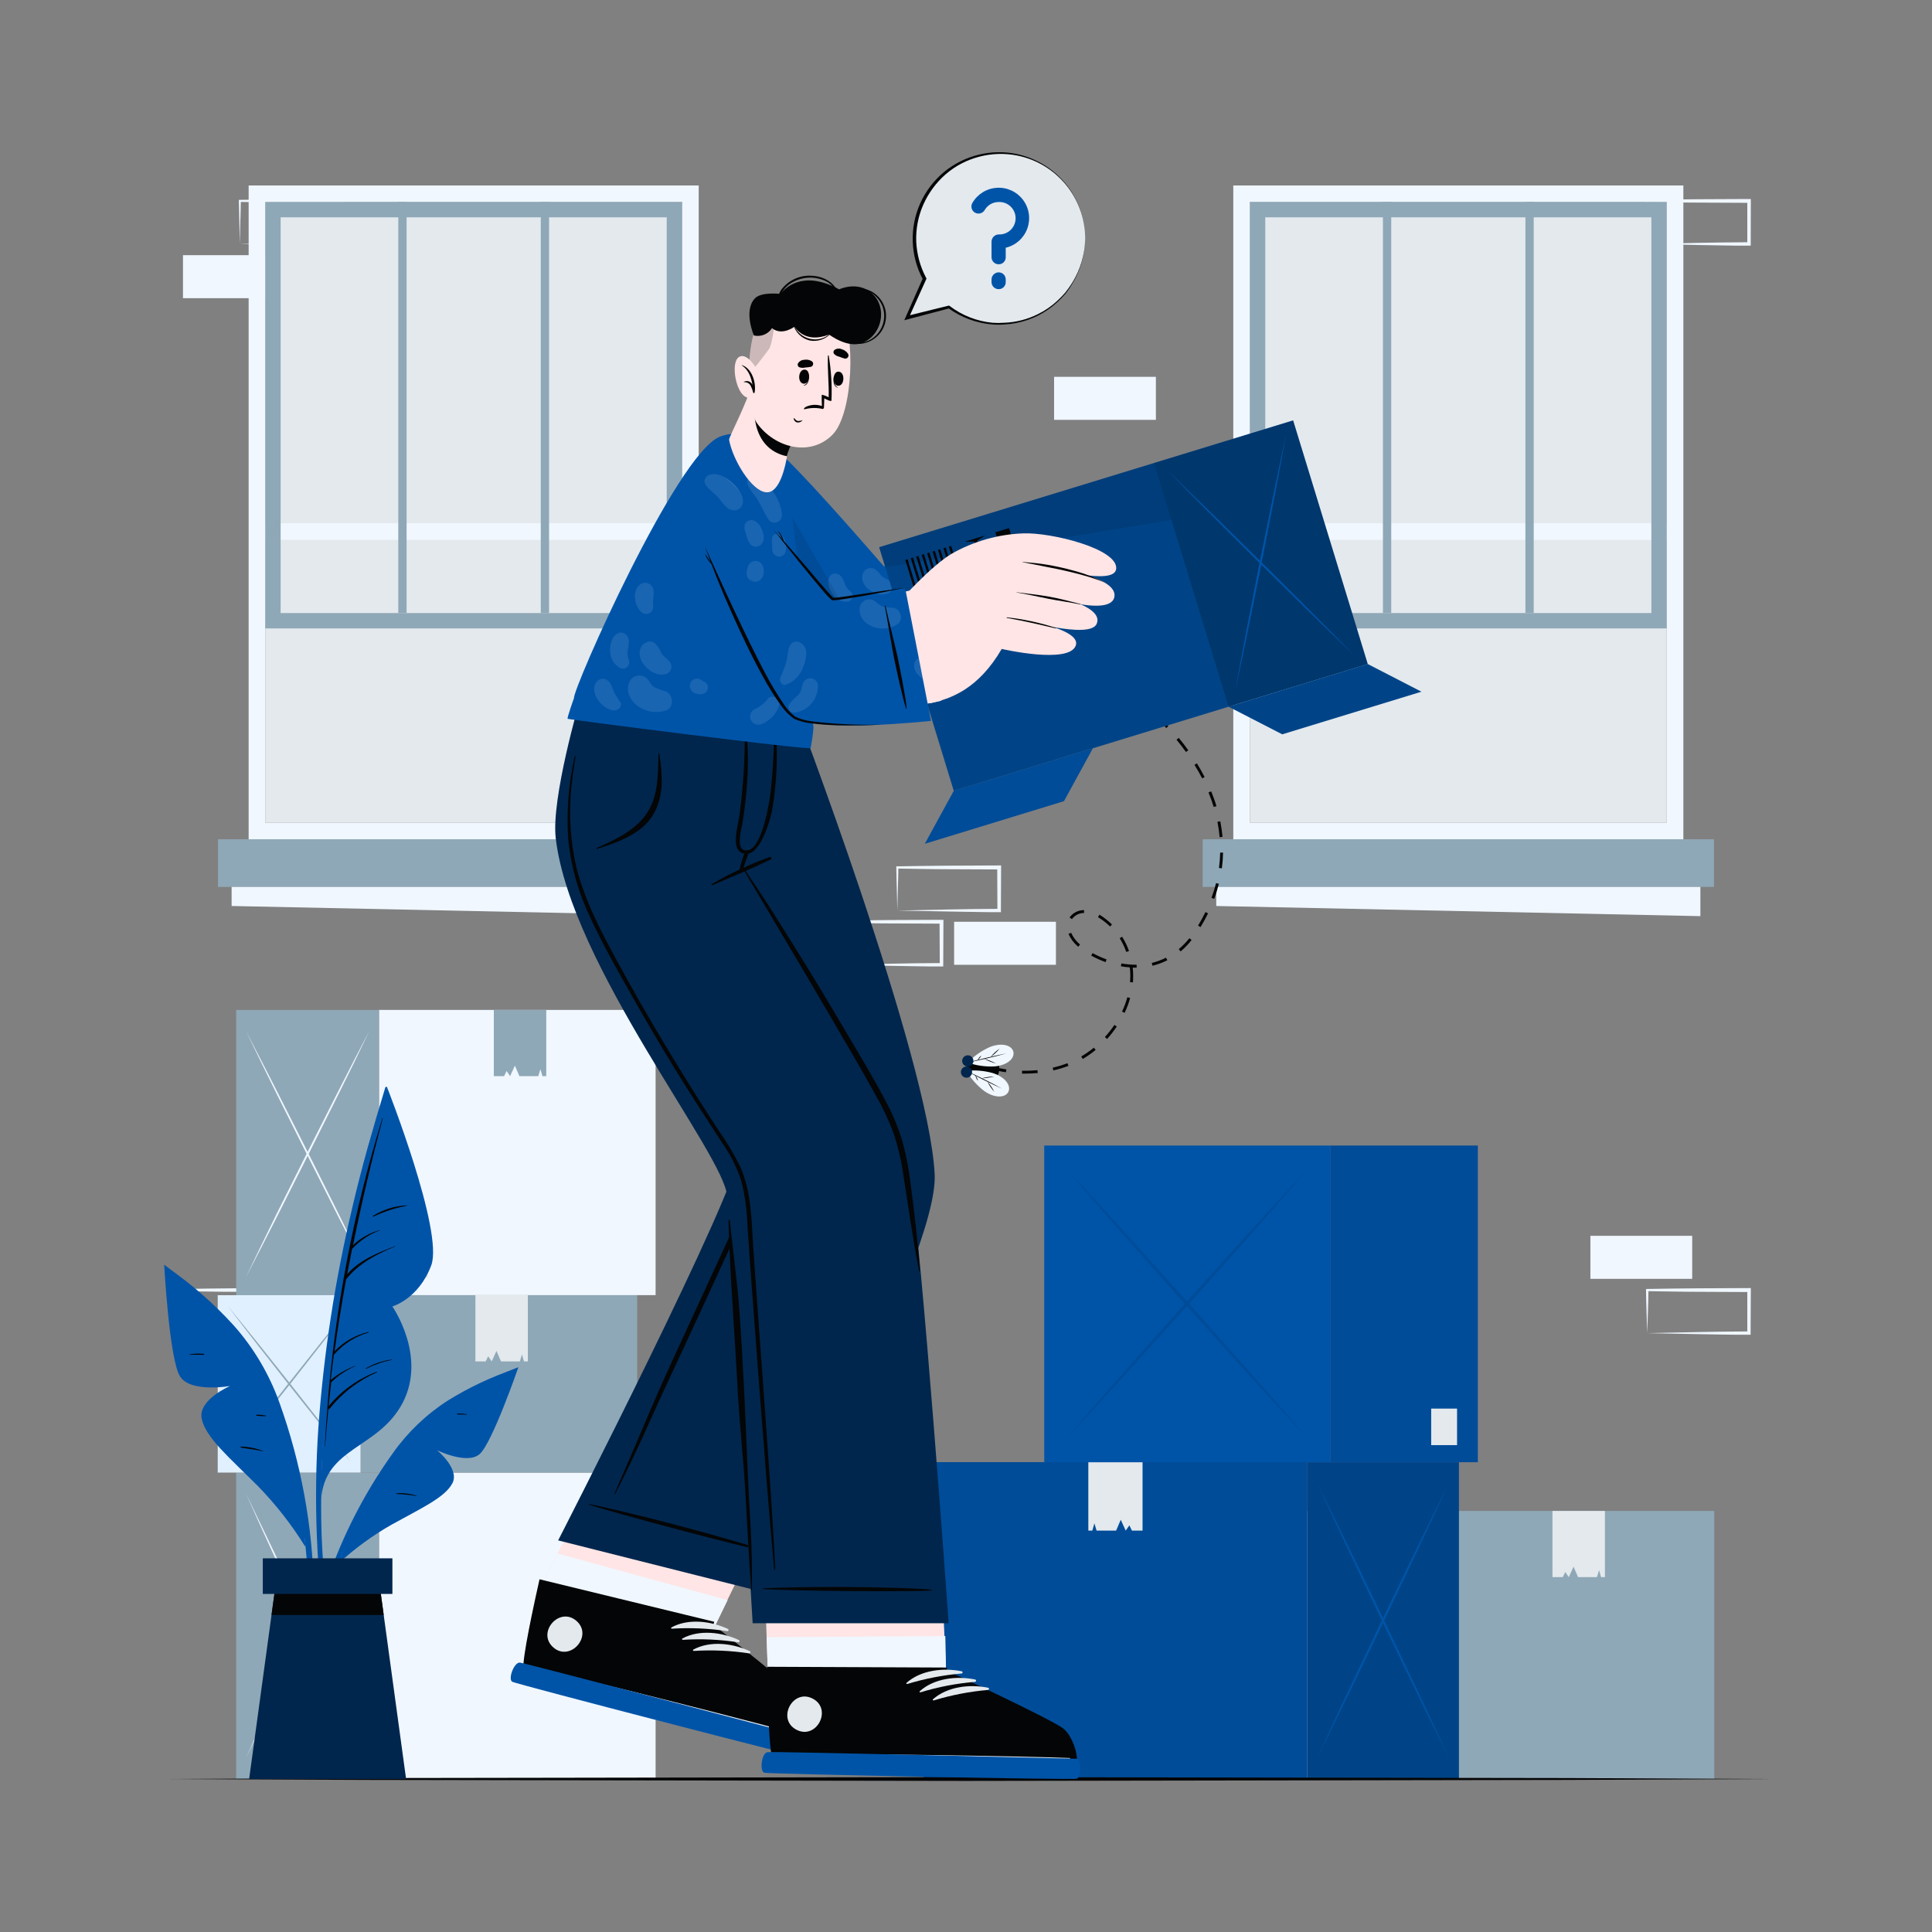 <svg width="201" height="201" viewBox="0 0 201 201" fill="none" xmlns="http://www.w3.org/2000/svg">
<rect x="0" y="0" width="201" height="201" fill="#808080" stroke="none"/>
<path d="M165.46 133.047H176.052V128.571H165.46V133.047Z" fill="#F0F7FF"/>
<path d="M171.372 138.696L176.712 138.584L179.344 138.54C180.22 138.52 181.092 138.54 181.964 138.516L181.784 138.696V134.22L181.984 134.42L176.688 134.396C174.924 134.396 173.156 134.348 171.392 134.328L171.5 134.22C171.5 134.952 171.468 135.688 171.448 136.432L171.372 138.696ZM171.372 138.696L171.3 136.5C171.28 135.756 171.252 135 171.248 134.24V134.1H171.36C173.124 134.076 174.892 134.036 176.656 134.032L181.952 134.008H182.152V134.208L182.128 138.684V138.864H181.952C181.06 138.864 180.164 138.864 179.272 138.844L176.608 138.8L171.372 138.696Z" fill="#F0F7FF"/>
<path d="M93.356 94.731L98.7 94.619L101.328 94.575C102.204 94.555 103.076 94.575 103.948 94.555L103.768 94.731L103.748 90.255L103.948 90.455L98.652 90.431C96.888 90.431 95.12 90.387 93.356 90.363L93.464 90.255C93.464 90.987 93.432 91.723 93.412 92.471L93.356 94.731ZM93.356 94.731L93.3 92.499C93.28 91.755 93.256 90.999 93.248 90.239V90.131H93.36C95.124 90.111 96.892 90.067 98.656 90.063L103.952 90.039H104.152V90.239L104.132 94.715V94.899H103.956C103.064 94.899 102.168 94.899 101.28 94.875L98.612 94.831L93.356 94.731Z" fill="#F0F7FF"/>
<path d="M99.264 100.375H109.856V95.899H99.264V100.375Z" fill="#F0F7FF"/>
<path d="M87.356 100.371L92.7 100.259L95.332 100.215C96.208 100.195 97.076 100.215 97.948 100.195L97.772 100.371L97.748 95.895L97.948 96.095L92.652 96.071C90.888 96.071 89.124 96.027 87.356 96.003L87.468 95.895C87.468 96.627 87.432 97.363 87.416 98.111L87.356 100.371ZM87.356 100.371L87.3 98.155C87.3 97.411 87.256 96.655 87.248 95.895V95.787H87.356C89.124 95.787 90.888 95.723 92.652 95.719L97.948 95.695H98.152V95.895L98.132 100.371V100.551H97.952C97.06 100.551 96.164 100.551 95.276 100.527L92.612 100.483L87.356 100.371Z" fill="#F0F7FF"/>
<path d="M109.664 43.68H120.256V39.204H109.664V43.68Z" fill="#F0F7FF"/>
<path d="M19.036 138.696L24.38 138.584L27.012 138.54C27.884 138.52 28.756 138.54 29.628 138.516L29.452 138.696L29.428 134.22L29.628 134.42L24.332 134.396C22.568 134.396 20.8 134.348 19.036 134.328L19.144 134.22C19.144 134.952 19.112 135.688 19.092 136.432L19.036 138.696ZM19.036 138.696L18.98 136.5C18.96 135.756 18.936 135 18.928 134.24V134.1H19.036C20.8 134.076 22.568 134.036 24.332 134.032L29.628 134.008H29.828V134.208V138.684V138.864H29.648C28.756 138.864 27.86 138.864 26.972 138.844L24.308 138.8L19.036 138.696Z" fill="#F0F7FF"/>
<path d="M24.944 25.379L30.288 25.267L32.92 25.223C33.796 25.203 34.664 25.223 35.536 25.199L35.36 25.379L35.336 20.899L35.536 21.099L30.24 21.075C28.476 21.075 26.712 21.027 24.944 21.007L25.056 20.899C25.056 21.631 25.02 22.367 25 23.115L24.944 25.379ZM24.944 25.379L24.9 23.163C24.9 22.419 24.856 21.663 24.848 20.903V20.795H24.956C26.724 20.775 28.488 20.731 30.252 20.727L35.548 20.703H35.752V20.899L35.7 25.379V25.559H35.52C34.628 25.559 33.732 25.559 32.844 25.535L30.18 25.491L24.944 25.379Z" fill="#F0F7FF"/>
<path d="M19.036 31.023H29.628V26.547H19.036V31.023Z" fill="#F0F7FF"/>
<path d="M171.372 25.379L176.712 25.267L179.344 25.223C180.22 25.203 181.092 25.223 181.964 25.199L181.784 25.379V20.903L181.984 21.103L176.688 21.079C174.924 21.079 173.156 21.031 171.392 21.011L171.5 20.903C171.5 21.635 171.468 22.371 171.448 23.119L171.372 25.379ZM171.372 25.379L171.3 23.163C171.28 22.419 171.252 21.663 171.248 20.903V20.795H171.36C173.124 20.775 174.892 20.731 176.656 20.727L181.952 20.703H182.152V20.899L182.14 25.379V25.559H181.964C181.072 25.559 180.176 25.559 179.284 25.535L176.62 25.491L171.372 25.379Z" fill="#F0F7FF"/>
<path d="M68.208 153.203H39.428V185.071H68.208V153.203Z" fill="#F0F7FF"/>
<path d="M24.572 185.078H39.432L39.432 153.206H24.572L24.572 185.078Z" fill="#8FA8B7"/>
<path d="M25.592 182.894C26.696 180.628 27.787 178.361 28.864 176.094L32.1 169.202L35.3 162.318C36.367 160.02 37.412 157.713 38.436 155.398C37.332 157.665 36.241 159.938 35.164 162.218L31.94 169.074L28.74 175.958C27.676 178.26 26.627 180.572 25.592 182.894Z" fill="#F0F7FF"/>
<path d="M25.592 155.398C26.627 157.716 27.672 160.022 28.728 162.318L31.928 169.202L35.152 176.058C36.232 178.338 37.322 180.605 38.424 182.858C37.389 180.544 36.344 178.237 35.288 175.938L32.088 169.054L28.864 162.198C27.784 159.932 26.693 157.665 25.592 155.398Z" fill="#F0F7FF"/>
<path d="M68.208 105.07H39.428V134.742H68.208V105.07Z" fill="#F0F7FF"/>
<path d="M24.572 134.75H39.432L39.432 105.074H24.572L24.572 134.75Z" fill="#8FA8B7"/>
<path d="M51.376 111.958H51.988H52.444L52.704 111.426L53.072 111.958L53.568 110.866L54.04 111.958H55.388H56L56.224 111.23L56.432 111.958H56.832V105.07H51.376V111.958Z" fill="#8FA8B7"/>
<path d="M25.592 132.854C26.696 130.747 27.787 128.627 28.864 126.494L32.088 120.094L35.288 113.694C36.355 111.561 37.4 109.413 38.424 107.25C37.32 109.362 36.229 111.479 35.152 113.602L31.928 119.982L28.728 126.382C27.672 128.539 26.627 130.697 25.592 132.854Z" fill="#F0F7FF"/>
<path d="M25.592 107.266C26.627 109.418 27.672 111.56 28.728 113.694L31.928 120.094L35.152 126.494C36.232 128.627 37.322 130.744 38.424 132.846C37.389 130.691 36.344 128.543 35.288 126.402L32.088 120.002L28.864 113.622C27.784 111.496 26.693 109.378 25.592 107.266Z" fill="#F0F7FF"/>
<path d="M41.324 132.906H44.52V129.71H41.324V132.906Z" fill="#E3E9ED"/>
<path d="M66.292 134.75H37.512V153.206H66.292V134.75Z" fill="#8FA8B7"/>
<path d="M22.652 153.203H37.512V134.747H22.652V153.203Z" fill="#E0F0FF"/>
<path d="M49.46 141.638H50.068H50.528L50.788 141.106L51.156 141.638L51.652 140.546L52.124 141.638H53.468H54.084L54.304 140.91L54.516 141.638H54.916V134.75H49.46V141.638Z" fill="#E3E9ED"/>
<path d="M23.676 152.1C24.778 150.767 25.868 149.421 26.948 148.064L30.172 144.008L33.372 139.932C34.423 138.572 35.467 137.207 36.504 135.836C35.406 137.169 34.315 138.515 33.232 139.872L30.008 143.932L26.808 148.004C25.755 149.372 24.711 150.737 23.676 152.1Z" fill="#8FA8B7"/>
<path d="M23.676 135.844C24.714 137.214 25.759 138.58 26.812 139.94L30.012 144.016L33.236 148.072C34.303 149.421 35.391 150.762 36.5 152.096C35.468 150.725 34.424 149.36 33.368 148L30.168 143.928L26.944 139.868C25.867 138.529 24.778 137.188 23.676 135.844Z" fill="#8FA8B7"/>
<path d="M178.348 157.195H149.568V185.075H178.348V157.195Z" fill="#8FA8B7"/>
<path d="M134.712 185.078H149.572V157.198H134.712V185.078Z" fill="#E0F0FF"/>
<path d="M161.516 164.083H162.124H162.584L162.844 163.551L163.212 164.083L163.708 162.991L164.18 164.083H165.524H166.14L166.364 163.351L166.572 164.083H166.972V157.195H161.516V164.083Z" fill="#E3E9ED"/>
<path d="M135.732 183.419C136.833 181.395 137.924 179.363 139.004 177.323L142.228 171.195L145.428 165.043C146.495 162.987 147.539 160.926 148.56 158.859C147.461 160.883 146.371 162.915 145.288 164.955L142.064 171.079L138.884 177.235C137.828 179.291 136.777 181.353 135.732 183.419Z" fill="#8FA8B7"/>
<path d="M135.732 158.859C136.769 160.926 137.815 162.987 138.868 165.043L142.048 171.195L145.272 177.323C146.352 179.363 147.443 181.395 148.544 183.419C147.512 181.35 146.468 179.289 145.412 177.235L142.212 171.079L138.988 164.955C137.919 162.915 136.833 160.883 135.732 158.859Z" fill="#8FA8B7"/>
<path d="M128.308 19.297V87.337H175.132V19.297H128.308ZM173.404 85.589H130.036V21.005H173.404V85.589Z" fill="#F0F7FF"/>
<path d="M173.404 21.008H130.036V85.592H173.404V21.008Z" fill="#E3E9ED"/>
<path d="M130.036 56.164L173.404 56.164V54.436L130.036 54.436V56.164Z" fill="#F0F7FF"/>
<path d="M125.124 92.273H178.312V87.313H125.124V92.273Z" fill="#8FA8B7"/>
<path d="M126.536 94.257L176.904 95.313V92.273H126.536V94.257Z" fill="#F0F7FF"/>
<path d="M130.036 21.008H173.404V65.38H130.036V21.008ZM171.804 22.608H131.636V63.78H171.804V22.608Z" fill="#8FA8B7"/>
<path d="M159.564 21.008H158.7V63.78H159.564V21.008Z" fill="#8FA8B7"/>
<path d="M144.74 21.008H143.876V63.78H144.74V21.008Z" fill="#8FA8B7"/>
<path d="M25.868 19.297V87.337H72.692V19.297H25.868ZM70.964 85.589H27.596V21.005H70.964V85.589Z" fill="#F0F7FF"/>
<path d="M70.964 21.008H27.596V85.592H70.964V21.008Z" fill="#E3E9ED"/>
<path d="M27.596 56.164L70.964 56.164V54.436L27.596 54.436V56.164Z" fill="#F0F7FF"/>
<path d="M22.684 92.273H75.872V87.313H22.684V92.273Z" fill="#8FA8B7"/>
<path d="M24.096 94.257L74.464 95.313V92.273H24.096V94.257Z" fill="#F0F7FF"/>
<path d="M27.596 21.008H70.964V65.38H27.596V21.008ZM69.364 22.608H29.196V63.78H69.364V22.608Z" fill="#8FA8B7"/>
<path d="M57.124 21.008H56.26V63.78H57.124V21.008Z" fill="#8FA8B7"/>
<path d="M42.3 21.008H41.436V63.78H42.3V21.008Z" fill="#8FA8B7"/>
<path d="M135.984 152.117H96.112V185.061H135.984V152.117Z" fill="#0054A8"/>
<path opacity="0.1" d="M135.984 152.117H96.112V185.061H135.984V152.117Z" fill="#040506"/>
<path d="M151.784 152.125H135.984V185.069H151.784V152.125Z" fill="#0054A8"/>
<path opacity="0.2" d="M151.784 152.125H135.984V185.069H151.784V152.125Z" fill="#040506"/>
<path d="M150.692 182.795C149.524 180.453 148.366 178.104 147.216 175.747L143.788 168.659L140.404 161.543C139.284 159.167 138.174 156.783 137.072 154.391C138.246 156.735 139.406 159.084 140.552 161.439L143.976 168.527L147.36 175.643C148.486 178.019 149.596 180.403 150.692 182.795Z" fill="#0054A8"/>
<path d="M150.692 154.391C149.594 156.791 148.483 159.175 147.36 161.543L143.976 168.659L140.552 175.747C139.403 178.101 138.243 180.451 137.072 182.795C138.174 180.395 139.284 178.011 140.404 175.643L143.788 168.527L147.216 161.443C148.366 159.083 149.524 156.732 150.692 154.391Z" fill="#0054A8"/>
<path d="M118.868 159.241H118.24H117.764L117.496 158.693L117.116 159.241L116.6 158.113L116.116 159.241H114.724H114.088L113.856 158.489L113.64 159.241H113.228V152.125H118.868V159.241Z" fill="#E3E9ED"/>
<path d="M138.388 119.18H108.64V152.12H138.388V119.18Z" fill="#0054A8"/>
<path d="M153.748 119.18H138.388V152.124H153.748V119.18Z" fill="#0054A8"/>
<path opacity="0.1" d="M153.748 119.18H138.388V152.124H153.748V119.18Z" fill="#040506"/>
<g opacity="0.1">
<path d="M136.208 149.85C134.024 147.506 131.858 145.156 129.712 142.802L123.3 135.698L116.984 128.582C114.888 126.206 112.813 123.822 110.76 121.43C112.946 123.774 115.112 126.124 117.256 128.482L123.656 135.566L129.972 142.682C132.076 145.068 134.154 147.458 136.208 149.85Z" fill="#040506"/>
<path d="M136.208 121.445C134.152 123.845 132.077 126.229 129.984 128.597L123.668 135.697L117.268 142.785C115.135 145.14 112.969 147.489 110.772 149.833C112.828 147.433 114.903 145.049 116.996 142.681L123.3 135.581L129.7 128.497C131.852 126.137 134.021 123.787 136.208 121.445Z" fill="#040506"/>
</g>
<path d="M151.588 146.547H148.896V150.347H151.588V146.547Z" fill="#E3E9ED"/>
<path d="M17.08 185.083L37.936 184.983L58.792 184.951L100.5 184.883L142.208 184.951L163.064 184.983L183.92 185.083L163.064 185.179L142.208 185.215L100.5 185.283L58.792 185.215L37.936 185.179L17.08 185.083Z" fill="#040506"/>
<path d="M116.388 71.618C116.164 71.474 115.94 71.334 115.716 71.198L115.872 70.938L116.552 71.365L116.388 71.618Z" fill="#040506"/>
<path d="M106.62 111.697H106.332V111.397C106.866 111.409 107.4 111.389 107.932 111.337L107.964 111.637C107.528 111.669 107.072 111.697 106.62 111.697ZM109.588 111.369L109.524 111.077C110.044 110.959 110.555 110.803 111.052 110.609L111.16 110.889C110.648 111.085 110.123 111.243 109.588 111.361V111.369ZM112.64 110.169L112.492 109.909C112.952 109.64 113.389 109.335 113.8 108.997L113.992 109.225C113.569 109.578 113.116 109.895 112.64 110.173V110.169ZM115.172 108.089L114.952 107.885C115.311 107.49 115.641 107.071 115.94 106.629L116.188 106.797C115.881 107.254 115.542 107.689 115.172 108.097V108.089ZM117.004 105.373L116.732 105.245C116.96 104.763 117.146 104.263 117.288 103.749L117.576 103.829C117.431 104.361 117.239 104.879 117.004 105.377V105.373ZM117.868 102.205L117.568 102.181C117.568 101.965 117.596 101.745 117.596 101.533C117.595 101.236 117.578 100.94 117.544 100.645C117.233 100.624 116.923 100.585 116.616 100.529L116.668 100.233C117.156 100.321 117.652 100.367 118.148 100.369H118.252V100.669H118.144H117.844C117.876 100.958 117.892 101.25 117.892 101.541C117.896 101.757 117.884 101.985 117.868 102.209V102.205ZM119.896 100.469L119.828 100.177C120.343 100.055 120.841 99.872 121.312 99.633L121.448 99.901C120.955 100.152 120.434 100.344 119.896 100.473V100.469ZM115.024 100.097C114.507 99.91 114.005 99.683 113.524 99.417L113.672 99.157C114.138 99.414 114.623 99.633 115.124 99.813L115.024 100.097ZM117.176 99.041C117.001 98.541 116.77 98.062 116.488 97.613L116.74 97.453C117.036 97.92 117.278 98.419 117.46 98.941L117.176 99.041ZM122.824 98.977L122.632 98.749C123.038 98.406 123.409 98.024 123.74 97.609L123.972 97.797C123.63 98.232 123.246 98.631 122.824 98.989V98.977ZM112.168 98.497L112.084 98.417C111.688 98.069 111.373 97.639 111.16 97.157L111.44 97.045C111.635 97.486 111.925 97.879 112.288 98.197L112.368 98.269L112.168 98.497ZM124.9 96.453L124.644 96.297C124.924 95.833 125.184 95.357 125.412 94.889L125.684 95.021C125.452 95.497 125.188 95.981 124.9 96.453ZM115.492 96.393C115.127 96.039 114.724 95.725 114.292 95.457L114.232 95.417L114.388 95.161L114.452 95.201C114.898 95.482 115.312 95.811 115.688 96.181L115.492 96.393ZM111.52 95.621L111.272 95.453C111.443 95.212 111.67 95.017 111.934 94.883C112.197 94.749 112.489 94.681 112.784 94.685V94.985C112.538 94.983 112.295 95.04 112.076 95.151C111.856 95.261 111.665 95.422 111.52 95.621ZM126.32 93.513L126.04 93.409C126.225 92.907 126.384 92.395 126.516 91.877L126.804 91.949C126.675 92.479 126.515 93.001 126.324 93.513H126.32ZM127.12 90.341L126.82 90.301C126.891 89.77 126.933 89.236 126.944 88.701H127.244C127.233 89.249 127.192 89.797 127.12 90.341ZM126.888 87.101C126.84 86.564 126.764 86.03 126.66 85.501L126.956 85.441C127.06 85.977 127.138 86.517 127.188 87.061L126.888 87.101ZM126.268 83.957C126.116 83.453 125.936 82.945 125.728 82.441L126.008 82.329C126.216 82.837 126.408 83.357 126.556 83.869L126.268 83.957ZM125.068 80.977C124.828 80.509 124.56 80.037 124.268 79.573L124.524 79.417C124.812 79.885 125.084 80.365 125.324 80.841L125.068 80.977ZM123.384 78.233C123.076 77.801 122.744 77.373 122.4 76.957L122.632 76.765C122.98 77.185 123.316 77.621 123.628 78.057L123.384 78.233ZM121.336 75.745C120.972 75.345 120.588 74.973 120.196 74.605L120.4 74.385C120.8 74.761 121.2 75.149 121.552 75.541L121.336 75.745ZM118.988 73.533C118.588 73.193 118.152 72.857 117.724 72.537L117.9 72.297C118.336 72.617 118.768 72.957 119.18 73.305L118.988 73.533Z" fill="#040506"/>
<path d="M104.656 111.553C104.387 111.52 104.12 111.472 103.856 111.409L103.928 111.117C103.928 111.117 104.216 111.189 104.696 111.257L104.656 111.553Z" fill="#040506"/>
<path d="M100.62 110.959C100.432 112.559 103.7 113.455 103.948 111.359C104.196 109.263 100.808 109.347 100.62 110.959Z" fill="#040506"/>
<path d="M104.9 113.603C104.596 114.207 103.52 114.291 102.408 113.515C101.653 112.939 101.015 112.223 100.528 111.407C101.468 111.309 102.419 111.392 103.328 111.651C104.644 112.095 105.22 112.991 104.9 113.603Z" fill="#F0F7FF"/>
<path d="M100.54 111.406C101.172 111.69 101.792 111.998 102.412 112.302C103.032 112.606 103.644 112.93 104.248 113.266C103.616 112.982 102.996 112.674 102.376 112.37C101.756 112.066 101.144 111.742 100.54 111.406Z" fill="#040506"/>
<path d="M103.444 113.596C103.3 113.429 103.167 113.254 103.044 113.072C102.923 112.891 102.813 112.702 102.716 112.508C102.859 112.674 102.993 112.849 103.116 113.032C103.237 113.212 103.347 113.401 103.444 113.596Z" fill="#040506"/>
<path d="M102.1 112.188C102.32 112.131 102.543 112.086 102.768 112.052C102.995 112.02 103.223 112 103.452 111.992C103.009 112.103 102.556 112.168 102.1 112.188Z" fill="#040506"/>
<path d="M101.752 112.451C101.614 112.28 101.516 112.081 101.464 111.867C101.601 112.038 101.7 112.238 101.752 112.451Z" fill="#040506"/>
<path d="M105.428 109.419C105.272 108.759 104.248 108.431 102.988 108.927C102.118 109.314 101.331 109.864 100.668 110.547C101.567 110.858 102.518 110.994 103.468 110.947C104.816 110.835 105.588 110.099 105.428 109.419Z" fill="#F0F7FF"/>
<path d="M100.668 110.55C101.348 110.422 102.024 110.262 102.696 110.106C103.368 109.95 104.04 109.782 104.696 109.594C104.02 109.722 103.344 109.882 102.672 110.038C102 110.194 101.336 110.362 100.668 110.55Z" fill="#040506"/>
<path d="M104 109.094C103.826 109.218 103.659 109.351 103.5 109.494C103.341 109.643 103.19 109.801 103.048 109.966C103.224 109.844 103.391 109.711 103.548 109.566C103.708 109.417 103.859 109.26 104 109.094Z" fill="#040506"/>
<path d="M102.36 110.148C102.765 110.359 103.191 110.527 103.632 110.648C103.227 110.436 102.801 110.268 102.36 110.148Z" fill="#040506"/>
<path d="M102.1 109.812C102.013 109.878 101.934 109.953 101.864 110.036C101.795 110.122 101.735 110.215 101.684 110.312C101.771 110.246 101.851 110.169 101.92 110.084C101.993 110.003 102.053 109.911 102.1 109.812Z" fill="#040506"/>
<path d="M100.62 110.957C100.734 110.97 100.842 111.017 100.93 111.092C101.018 111.166 101.082 111.265 101.114 111.376C101.145 111.487 101.144 111.605 101.108 111.715C101.073 111.825 101.006 111.922 100.916 111.994C100.826 112.065 100.716 112.109 100.601 112.119C100.486 112.128 100.371 112.104 100.27 112.048C100.169 111.992 100.087 111.908 100.034 111.806C99.981 111.703 99.959 111.587 99.972 111.473C99.99 111.319 100.068 111.178 100.19 111.081C100.311 110.984 100.466 110.94 100.62 110.957Z" fill="#00264D"/>
<path d="M100.756 109.793C100.832 109.802 100.906 109.826 100.974 109.863C101.041 109.901 101.1 109.951 101.148 110.012C101.195 110.072 101.231 110.141 101.252 110.215C101.273 110.289 101.279 110.367 101.27 110.443C101.261 110.519 101.237 110.593 101.2 110.661C101.162 110.728 101.112 110.787 101.051 110.835C100.991 110.882 100.922 110.918 100.848 110.939C100.774 110.96 100.696 110.966 100.62 110.957C100.466 110.939 100.325 110.86 100.228 110.738C100.132 110.617 100.088 110.461 100.106 110.307C100.124 110.153 100.203 110.012 100.325 109.915C100.446 109.819 100.602 109.775 100.756 109.793Z" fill="#00264D"/>
<path d="M64.5 148.625C64.5 148.625 55.972 165.701 55.968 165.701C55.264 169.225 54.712 172.333 54.572 173.965C54.57 173.974 54.57 173.984 54.572 173.993C54.498 174.371 54.513 174.762 54.616 175.133C54.614 175.142 54.614 175.152 54.616 175.161C55.524 176.081 83.548 182.533 84.616 182.429C85.684 182.325 85.456 179.313 84.568 178.197C83.68 177.081 74.052 169.797 74.052 169.797L82.388 152.693L64.5 148.625Z" fill="#FFE5E5"/>
<path d="M84.192 182.445C83.14 182.549 55.536 176.093 54.632 175.177C54.631 175.168 54.631 175.158 54.632 175.149C54.527 174.778 54.511 174.388 54.584 174.009C54.581 174 54.581 173.99 54.584 173.981C54.72 172.349 55.276 169.241 55.976 165.713L58.016 161.625L75.7 166.473L74.068 169.825C74.068 169.825 83.268 177.093 84.16 178.225C85.052 179.357 85.248 182.345 84.192 182.445Z" fill="#F0F7FF"/>
<path d="M84.576 181.997C83.508 182.077 55.416 174.917 54.52 173.965C54.176 173.609 54.98 169.453 56.096 164.461L56.132 164.305L74.308 168.725L74.224 169.029C74.224 169.029 83.748 176.581 84.624 177.733C85.5 178.885 85.64 181.921 84.576 181.997Z" fill="#040506"/>
<path d="M84.532 180.824C79.828 179.504 60.724 174.608 55.972 173.656C55.932 173.656 55.924 173.676 55.972 173.688C60.608 175.1 79.752 179.84 84.524 180.888C84.616 180.924 84.632 180.852 84.532 180.824Z" fill="#E3E9ED"/>
<path d="M75.732 169.469C73.956 168.645 71.604 168.349 69.844 169.317C69.776 169.353 69.844 169.449 69.892 169.445C71.82 169.324 73.755 169.41 75.664 169.701C75.692 169.703 75.72 169.695 75.743 169.679C75.766 169.663 75.783 169.639 75.791 169.612C75.799 169.585 75.797 169.557 75.786 169.531C75.776 169.505 75.757 169.483 75.732 169.469Z" fill="#E3E9ED"/>
<path d="M76.868 170.623C75.096 169.803 72.744 169.507 70.98 170.471C70.912 170.507 70.98 170.603 71.032 170.603C72.959 170.48 74.895 170.565 76.804 170.859C76.833 170.861 76.862 170.854 76.886 170.837C76.91 170.821 76.928 170.796 76.936 170.768C76.943 170.739 76.941 170.709 76.928 170.683C76.916 170.656 76.894 170.635 76.868 170.623Z" fill="#E3E9ED"/>
<path d="M78.008 171.782C76.232 170.958 73.88 170.662 72.12 171.626C72.052 171.666 72.12 171.762 72.172 171.758C74.098 171.638 76.032 171.724 77.94 172.014C77.968 172.016 77.996 172.008 78.019 171.992C78.042 171.976 78.058 171.953 78.066 171.926C78.074 171.899 78.073 171.87 78.062 171.844C78.052 171.818 78.032 171.796 78.008 171.782Z" fill="#E3E9ED"/>
<path d="M85.26 181.099C85.712 181.419 85.172 183.079 84.776 183.123C84.38 183.167 53.784 175.223 53.3 174.971C52.816 174.719 53.48 172.903 54.1 172.971C54.72 173.039 85.26 181.099 85.26 181.099Z" fill="#0054A8"/>
<path d="M59.968 168.63C58.192 167.094 55.8 169.854 57.568 171.394C59.336 172.934 61.748 170.17 59.968 168.63Z" fill="#E3E9ED"/>
<path d="M58.068 160.258L78.564 165.426C78.564 165.426 97.668 130.95 97.24 122.186C96.652 110.098 82.46 72.93 82.46 72.93H65.468C65.468 72.93 76.744 113.11 76.9 119.87C76.968 123.406 58.068 160.258 58.068 160.258Z" fill="#00264D"/>
<path d="M79.44 161.269C78.348 160.833 68.592 158.017 61.312 156.469C61.304 156.471 61.297 156.476 61.292 156.483C61.287 156.49 61.285 156.498 61.285 156.507C61.285 156.515 61.287 156.523 61.292 156.53C61.297 156.537 61.304 156.542 61.312 156.545C63.604 157.345 78.068 161.157 79.424 161.345C79.456 161.357 79.488 161.301 79.44 161.269Z" fill="#040506"/>
<path d="M78.308 111.238C76.956 105.566 75.508 99.91 73.988 94.29C72.468 88.67 70.84 82.998 69.052 77.422C68.836 76.738 68.608 76.062 68.388 75.382C68.382 75.36 68.367 75.342 68.347 75.331C68.327 75.32 68.304 75.317 68.282 75.324C68.26 75.33 68.242 75.345 68.231 75.365C68.22 75.385 68.218 75.408 68.224 75.43C69.824 80.986 71.424 86.53 72.94 92.106C74.456 97.682 75.9 103.274 77.26 108.906C77.6 110.298 77.932 111.686 78.256 113.082C78.632 114.513 78.924 115.964 79.128 117.43C79.296 118.83 79.2 120.249 78.844 121.614C78.458 122.955 77.953 124.258 77.336 125.51C74.885 130.83 72.436 136.151 69.988 141.474C67.54 146.81 67.144 148.026 64.788 153.406C64.496 154.074 64.204 154.742 63.924 155.406C63.924 155.45 63.968 155.49 63.992 155.442C66.672 150.17 67.084 148.902 69.592 143.534C72.1 138.166 74.592 132.734 77.08 127.33C78.2 124.89 79.516 122.402 79.684 119.674C79.852 116.826 78.956 113.97 78.308 111.238Z" fill="#040506"/>
<path d="M79.236 155.372L79.892 174.172C80 177.772 80.156 180.92 80.392 182.54C80.39 182.549 80.39 182.559 80.392 182.568C80.405 182.953 80.507 183.329 80.688 183.668L80.712 183.692C81.804 184.384 110.56 184.368 111.564 184.028C112.568 183.688 111.68 180.808 110.564 179.916C109.448 179.024 98.432 174.108 98.432 174.108L97.596 155.328L79.236 155.372Z" fill="#FFE5E5"/>
<path d="M79.756 170.331C79.756 170.331 79.892 174.179 79.892 174.191C80 177.791 80.156 180.939 80.392 182.559C80.39 182.568 80.39 182.578 80.392 182.587C80.447 182.964 80.546 183.333 80.688 183.687L80.712 183.711C81.804 184.403 110.56 184.387 111.564 184.047C112.568 183.707 111.68 180.827 110.564 179.935C109.448 179.043 98.432 174.127 98.432 174.127L98.348 170.211L79.756 170.331Z" fill="#F0F7FF"/>
<path d="M111.58 184.01C110.564 184.334 81.58 183.886 80.484 183.166C80.084 182.898 79.884 178.674 79.812 173.566V173.406L98.516 173.486V173.806C98.516 173.806 109.536 178.938 110.652 179.854C111.768 180.77 112.6 183.698 111.58 184.01Z" fill="#040506"/>
<path d="M111.272 182.896C106.388 182.7 86.668 182.372 81.824 182.552C81.784 182.552 81.784 182.58 81.824 182.58C86.66 182.88 106.384 183.052 111.272 182.98C111.372 182.956 111.376 182.896 111.272 182.896Z" fill="#E3E9ED"/>
<path d="M100.076 173.881C98.16 173.481 95.8 173.749 94.312 175.081C94.252 175.133 94.312 175.213 94.392 175.197C96.239 174.634 98.14 174.267 100.064 174.105C100.087 174.098 100.108 174.083 100.122 174.064C100.137 174.045 100.146 174.022 100.147 173.997C100.149 173.973 100.142 173.949 100.13 173.928C100.117 173.907 100.098 173.891 100.076 173.881Z" fill="#E3E9ED"/>
<path d="M101.452 174.732C99.532 174.332 97.176 174.604 95.688 175.952C95.628 176.004 95.688 176.084 95.764 176.064C97.612 175.499 99.515 175.135 101.44 174.976C101.469 174.972 101.496 174.958 101.516 174.937C101.535 174.916 101.547 174.888 101.549 174.859C101.55 174.83 101.541 174.801 101.523 174.778C101.506 174.754 101.481 174.738 101.452 174.732Z" fill="#E3E9ED"/>
<path d="M102.824 175.592C100.908 175.192 98.552 175.46 97.06 176.792C97.004 176.844 97.06 176.924 97.14 176.908C98.987 176.345 100.888 175.979 102.812 175.816C102.835 175.809 102.855 175.794 102.87 175.775C102.885 175.756 102.894 175.733 102.895 175.708C102.896 175.684 102.89 175.66 102.877 175.639C102.865 175.618 102.846 175.602 102.824 175.592Z" fill="#E3E9ED"/>
<path d="M112.04 182.977C112.556 183.185 112.416 184.925 112.04 185.057C111.664 185.189 80.04 184.561 79.524 184.433C79.008 184.305 79.216 182.381 79.844 182.289C80.472 182.197 112.04 182.977 112.04 182.977Z" fill="#0054A8"/>
<path d="M84.548 176.719C82.464 175.635 80.776 178.875 82.864 179.959C84.952 181.043 86.636 177.803 84.548 176.719Z" fill="#E3E9ED"/>
<path d="M82.248 72.899C82.172 73.247 77.936 89.995 77.408 90.307C76.808 90.663 92.8 112.179 94.696 122.743C95.896 129.499 98.696 168.879 98.696 168.879H78.304C78.304 168.879 76.304 135.435 75.64 124.415C75.38 120.139 59.34 100.371 57.816 87.191C57.336 83.039 60.32 72.883 60.32 72.883L82.248 72.899Z" fill="#00264D"/>
<path d="M77.788 152.97C77.548 147.43 77.328 141.878 76.924 136.346C76.696 133.21 76.248 130.174 75.936 127.05C75.936 126.886 75.788 126.846 75.792 127.014C75.936 132.578 76.396 138.082 76.692 143.642C76.988 149.202 77.272 150.498 77.588 156.042C77.764 159.178 77.92 162.314 78.164 165.446C78.167 165.454 78.172 165.461 78.179 165.466C78.185 165.471 78.194 165.474 78.202 165.474C78.21 165.474 78.219 165.471 78.225 165.466C78.232 165.461 78.237 165.454 78.24 165.446C78.252 159.878 78.032 158.53 77.788 152.97Z" fill="#040506"/>
<path d="M94.716 123.006C94.541 121.543 94.258 120.094 93.868 118.674C93.448 117.296 92.894 115.963 92.216 114.694C90.828 112.03 89.248 109.454 87.724 106.866C86.2 104.278 84.612 101.634 83.004 99.05C82.1 97.599 81.192 96.15 80.28 94.702C79.352 93.242 78.372 91.81 77.416 90.37C77.408 90.357 77.396 90.349 77.382 90.345C77.369 90.342 77.354 90.344 77.342 90.352C77.33 90.359 77.321 90.371 77.317 90.385C77.314 90.399 77.316 90.413 77.324 90.426C78.884 93.042 80.428 95.662 81.988 98.278C83.548 100.894 85.084 103.518 86.62 106.142C88.156 108.766 89.648 111.31 91.096 113.934C91.809 115.179 92.423 116.479 92.932 117.822C93.405 119.212 93.749 120.644 93.96 122.098C94.504 125.486 94.948 128.898 95.628 132.254C95.63 132.262 95.635 132.269 95.642 132.274C95.649 132.278 95.657 132.281 95.666 132.281C95.674 132.281 95.682 132.278 95.689 132.274C95.696 132.269 95.701 132.262 95.704 132.254C95.492 129.166 95.124 126.074 94.716 123.006Z" fill="#040506"/>
<path d="M96.9 165.382C95.736 165.23 86.852 164.922 79.42 165.242C79.372 165.242 79.376 165.314 79.42 165.318C81.84 165.53 95.524 165.626 96.888 165.466C96.924 165.462 96.94 165.39 96.9 165.382Z" fill="#040506"/>
<path d="M80.068 89.163C77.99 89.921 75.983 90.857 74.068 91.963C74.051 91.971 74.039 91.985 74.032 92.001C74.026 92.018 74.026 92.037 74.034 92.053C74.041 92.07 74.055 92.083 74.072 92.089C74.089 92.096 74.107 92.095 74.124 92.088C76.148 91.216 78.216 90.383 80.192 89.403C80.224 89.387 80.248 89.359 80.259 89.325C80.269 89.29 80.266 89.253 80.25 89.222C80.233 89.19 80.205 89.166 80.171 89.155C80.137 89.144 80.1 89.147 80.068 89.163Z" fill="#040506"/>
<path d="M80.68 75.299C80.68 75.231 80.552 75.215 80.552 75.299C80.552 77.56 80.439 79.819 80.212 82.067C80.116 83.111 79.276 88.867 77.468 88.467C77.164 88.395 77.012 88.099 76.964 87.639C76.969 87.042 77.049 86.448 77.204 85.871C77.404 84.671 77.564 83.471 77.668 82.235C77.88 79.964 77.856 77.677 77.596 75.411C77.593 75.398 77.585 75.387 77.574 75.379C77.564 75.371 77.551 75.367 77.538 75.367C77.525 75.367 77.512 75.371 77.501 75.379C77.491 75.387 77.483 75.398 77.48 75.411C77.532 78.559 77.348 81.707 76.928 84.827C76.7 86.327 75.944 88.587 77.516 88.827C79.088 89.067 80.148 85.279 80.34 84.243C80.84 81.289 80.954 78.283 80.68 75.299Z" fill="#040506"/>
<path d="M77.516 88.591C77.356 88.982 77.222 89.383 77.116 89.791C77.001 90.105 76.944 90.437 76.948 90.772C76.95 90.785 76.956 90.798 76.965 90.808C76.975 90.818 76.987 90.825 77 90.828C77.014 90.831 77.028 90.83 77.041 90.825C77.053 90.82 77.064 90.811 77.072 90.799C77.261 90.505 77.403 90.182 77.492 89.844C77.632 89.472 77.776 89.108 77.892 88.731C77.91 88.682 77.909 88.626 77.886 88.578C77.864 88.53 77.824 88.492 77.774 88.474C77.724 88.455 77.669 88.457 77.621 88.479C77.572 88.501 77.534 88.542 77.516 88.591Z" fill="#040506"/>
<path d="M78.368 129.794C78.176 126.946 78.188 123.942 76.976 121.302C76.332 120.016 75.591 118.78 74.76 117.606C73.933 116.342 73.117 115.071 72.312 113.794C69.112 108.686 66.024 103.474 63.212 98.134C61.856 95.562 60.608 92.906 59.928 90.066C59.265 87.077 59.139 83.995 59.556 80.962C59.652 80.206 59.756 79.454 59.88 78.702C59.88 78.692 59.877 78.682 59.871 78.674C59.865 78.665 59.856 78.66 59.846 78.657C59.836 78.655 59.826 78.656 59.817 78.661C59.807 78.665 59.8 78.673 59.796 78.682C59.138 81.566 58.913 84.532 59.128 87.482C59.436 90.303 60.23 93.049 61.476 95.598C62.716 98.282 64.192 100.866 65.648 103.438C67.149 106.105 68.695 108.733 70.284 111.322C71.884 113.906 73.532 116.438 75.184 118.982C76.026 120.182 76.683 121.502 77.132 122.898C77.496 124.355 77.705 125.846 77.756 127.346C78.156 133.642 79.756 154.574 80.324 160.838C80.392 161.638 80.464 162.438 80.54 163.238C80.538 163.246 80.537 163.255 80.539 163.263C80.54 163.272 80.544 163.28 80.549 163.287C80.555 163.294 80.561 163.299 80.569 163.303C80.577 163.307 80.585 163.309 80.594 163.309C80.603 163.309 80.611 163.307 80.619 163.303C80.626 163.299 80.633 163.294 80.638 163.287C80.644 163.28 80.647 163.272 80.649 163.263C80.65 163.255 80.65 163.246 80.648 163.238C80.408 156.95 78.78 136.07 78.368 129.794Z" fill="#040506"/>
<path d="M68.58 78.418C68.58 78.374 68.508 78.39 68.508 78.418C68.448 80.166 68.508 81.974 67.824 83.618C67.208 85.134 65.968 86.198 64.58 86.994C63.773 87.447 62.941 87.854 62.088 88.214C62.028 88.242 62.052 88.338 62.12 88.318C63.72 87.806 65.372 87.25 66.712 86.178C68.144 85.026 68.772 83.358 68.84 81.558C68.865 80.505 68.777 79.453 68.58 78.418Z" fill="#040506"/>
<path d="M77.456 49.932C79.744 56.956 85.924 68.92 88.132 70.364C90.088 71.64 99.292 70.216 103.332 69.244C104.836 68.88 101.452 57.416 99.848 57.836C97.924 58.34 92.192 59.632 91.776 59.312C91.36 58.992 85.58 51.872 81.484 47.68C77.756 43.884 76.592 47.276 77.456 49.932Z" fill="#FFE5E5"/>
<path d="M102.448 69.328C103.22 69.232 109.752 68.928 112.748 67.3C114.348 66.432 118.432 63.56 118.024 62.528C117.652 61.588 116.34 62.1 116.34 62.1C116.34 62.1 118.144 60.792 117.616 59.488C117.088 58.184 114.908 59.164 114.908 59.164C114.908 59.164 116.664 57.684 116.044 56.424C115.424 55.164 113.4 56.512 113.4 56.512C113.4 56.512 115.068 55.236 114.12 54.412C112.976 53.42 110.164 56.124 108.264 56.756C107.832 56.9 99.32 59.052 99.32 59.052L102.448 69.328Z" fill="#FFE5E5"/>
<path d="M113.328 56.473C111.256 58.453 110.004 58.961 107.236 59.521C107.184 59.521 107.188 59.617 107.236 59.609C109.996 59.309 111.656 58.897 113.42 56.569C113.516 56.453 113.424 56.377 113.328 56.473Z" fill="#040506"/>
<path d="M114.84 59.114C112.508 60.986 111.156 61.546 108.3 62.346C108.26 62.346 108.276 62.43 108.32 62.422C111.184 61.87 112.832 61.422 114.916 59.246C115.012 59.15 114.948 59.03 114.84 59.114Z" fill="#040506"/>
<path d="M116.2 62.135C113.8 63.782 112.356 64.467 109.484 64.887C109.47 64.887 109.457 64.892 109.447 64.902C109.438 64.912 109.432 64.925 109.432 64.939C109.432 64.952 109.438 64.966 109.447 64.975C109.457 64.985 109.47 64.99 109.484 64.99C112.456 64.847 114.284 64.01 116.232 62.215C116.376 62.102 116.348 62.035 116.2 62.135Z" fill="#040506"/>
<path d="M97.088 59.419C97.088 59.419 99.468 56.727 100.772 55.775C102.076 54.823 108.252 53.063 108.708 54.375C109.296 56.071 105.932 57.787 104.176 58.411C104.176 58.411 105.54 62.331 103.376 64.083C101.212 65.835 97.088 59.419 97.088 59.419Z" fill="#FFE5E5"/>
<path d="M108.72 54.898C108.14 56.83 105.78 57.502 104.12 58.234C104.096 58.245 104.074 58.261 104.057 58.282C104.039 58.302 104.027 58.326 104.021 58.352C104.015 58.378 104.015 58.406 104.021 58.432C104.027 58.458 104.039 58.482 104.056 58.502C104.52 60.182 104.68 62.686 103.504 64.102C103.472 64.142 103.524 64.198 103.564 64.162C105.032 62.818 105.072 60.342 104.448 58.534C106.164 57.81 108.5 57.03 108.736 54.906C108.74 54.898 108.724 54.898 108.72 54.898Z" fill="#040506"/>
<path d="M102.444 71.299L99.428 57.563L91.964 58.919C89.02 55.547 83.136 48.807 80.764 46.783C77.964 44.407 76.132 46.191 77.164 49.791C79.496 58.019 86.316 70.099 88.1 71.239C90.688 72.899 102.444 71.299 102.444 71.299Z" fill="#0054A8"/>
<path opacity="0.1" d="M91.788 63.097C92.157 63.177 92.534 63.222 92.912 63.229C93.712 63.337 94.064 64.517 93.336 64.965C92.954 65.201 92.522 65.343 92.074 65.381C91.627 65.42 91.177 65.352 90.76 65.185C89.96 64.873 89.284 64.097 89.456 63.185C89.486 63.015 89.559 62.856 89.669 62.722C89.778 62.589 89.921 62.486 90.082 62.424C90.243 62.362 90.417 62.343 90.588 62.368C90.759 62.394 90.92 62.463 91.056 62.569C91.278 62.774 91.523 62.952 91.788 63.097ZM89.724 59.829C89.436 61.189 91.54 62.357 92.616 61.633C92.703 61.567 92.773 61.483 92.823 61.386C92.873 61.289 92.9 61.183 92.903 61.074C92.905 60.965 92.883 60.857 92.839 60.758C92.794 60.659 92.727 60.571 92.644 60.501C92.328 60.245 92.064 60.205 91.784 59.973C91.686 59.897 91.6 59.806 91.528 59.705C91.369 59.486 91.166 59.304 90.932 59.169C90.81 59.117 90.678 59.093 90.546 59.1C90.413 59.106 90.284 59.142 90.168 59.206C90.052 59.269 89.951 59.358 89.874 59.467C89.797 59.574 89.746 59.698 89.724 59.829ZM86.368 59.901C85.936 60.465 86.26 61.313 86.64 61.825C86.811 62.08 87.047 62.285 87.323 62.419C87.599 62.554 87.906 62.612 88.212 62.589C88.323 62.573 88.428 62.526 88.513 62.452C88.598 62.378 88.66 62.281 88.692 62.173C88.723 62.065 88.722 61.95 88.69 61.842C88.657 61.734 88.594 61.638 88.508 61.565C88.267 61.382 88.075 61.143 87.948 60.869C87.76 60.445 87.636 59.897 87.148 59.713C87.015 59.658 86.868 59.647 86.728 59.681C86.587 59.715 86.462 59.792 86.368 59.901ZM95.228 68.797C94.664 69.937 96.38 71.233 97.42 71.009C97.768 70.933 98.104 70.477 97.796 70.149C97.548 69.885 97.252 69.677 97.02 69.397C96.736 69.057 96.58 68.621 96.136 68.449C95.969 68.379 95.781 68.376 95.612 68.441C95.443 68.506 95.305 68.633 95.228 68.797ZM79.116 54.817C79.018 54.63 78.881 54.465 78.716 54.333C78.94 54.906 79.176 55.481 79.424 56.057C79.437 55.623 79.331 55.194 79.116 54.817ZM81.344 53.617C81.266 52.629 80.88 51.69 80.24 50.933C79.76 50.313 78.928 49.333 78.048 49.545C77.954 49.574 77.873 49.633 77.815 49.712C77.757 49.791 77.727 49.887 77.728 49.985C77.672 50.661 78.448 51.385 78.784 51.925C79.184 52.605 79.5 53.357 79.932 54.033C80.022 54.172 80.155 54.278 80.311 54.335C80.466 54.393 80.636 54.398 80.795 54.351C80.954 54.303 81.093 54.206 81.192 54.073C81.291 53.94 81.344 53.779 81.344 53.613V53.617ZM81.084 57.917C81.24 57.909 81.39 57.851 81.511 57.752C81.632 57.652 81.718 57.517 81.756 57.365C81.818 57.055 81.797 56.733 81.696 56.433C81.636 56.147 81.498 55.884 81.296 55.673C81.224 55.606 81.135 55.559 81.04 55.537C80.944 55.514 80.844 55.517 80.75 55.545C80.655 55.573 80.57 55.625 80.501 55.696C80.433 55.767 80.384 55.854 80.36 55.949C80.328 56.183 80.328 56.419 80.36 56.653C80.36 56.753 80.36 56.853 80.36 56.957C80.358 57.108 80.374 57.258 80.408 57.405C80.451 57.551 80.54 57.68 80.662 57.771C80.784 57.863 80.932 57.912 81.084 57.913V57.917Z" fill="white"/>
<path d="M99.832 70.098C99.488 69.298 98.632 65.746 98.444 64.862C98.256 63.978 97.56 60.402 97.356 59.494C97.356 59.442 97.412 59.414 97.424 59.462C97.64 60.358 98.604 63.886 98.816 64.766C99.028 65.646 99.824 69.194 99.88 70.086C99.881 70.089 99.881 70.093 99.88 70.096C99.88 70.099 99.879 70.102 99.877 70.105C99.874 70.111 99.868 70.115 99.862 70.116C99.856 70.118 99.849 70.117 99.843 70.113C99.838 70.11 99.834 70.105 99.832 70.098Z" fill="#040506"/>
<path opacity="0.1" d="M92.9 71.984C90.8 71.984 88.956 71.784 88.1 71.236C86.304 70.076 79.484 58.036 77.136 49.792C76.544 47.728 76.9 46.256 77.836 45.828L92.9 71.984Z" fill="#040506"/>
<path d="M59.052 74.78C59.104 74.856 84.064 78.056 84.332 77.824C84.473 77.129 84.573 76.427 84.632 75.72C84.632 75.72 82.344 48.544 81.16 46.948C80.124 45.556 76.98 44.548 74.84 45.456C70.348 47.36 59.592 71.64 59.708 72.656C59.7 72.644 58.988 74.684 59.052 74.78Z" fill="#0054A8"/>
<path opacity="0.1" d="M68.052 71.479C68.437 71.666 68.839 71.816 69.252 71.927C70.084 72.259 70.16 73.647 69.252 73.927C68.769 74.08 68.257 74.118 67.757 74.039C67.257 73.959 66.783 73.763 66.372 73.467C65.572 72.907 65.056 71.867 65.488 70.939C65.567 70.763 65.691 70.609 65.846 70.494C66.002 70.379 66.184 70.306 66.377 70.282C66.569 70.258 66.764 70.284 66.943 70.357C67.122 70.43 67.28 70.548 67.4 70.699C67.624 70.959 67.76 71.303 68.052 71.479ZM66.684 67.347C66 68.759 67.98 70.603 69.352 70.103C69.467 70.057 69.57 69.985 69.652 69.893C69.734 69.8 69.794 69.69 69.827 69.571C69.859 69.451 69.864 69.326 69.84 69.205C69.816 69.083 69.764 68.969 69.688 68.871C69.416 68.507 69.136 68.391 68.888 68.071C68.802 67.961 68.734 67.838 68.684 67.707C68.566 67.428 68.393 67.175 68.176 66.963C67.7 66.503 66.936 66.827 66.684 67.347ZM64.372 65.843C63.624 66.123 63.432 67.131 63.488 67.843C63.499 68.189 63.603 68.526 63.787 68.819C63.971 69.112 64.229 69.351 64.536 69.511C64.652 69.563 64.78 69.58 64.905 69.56C65.03 69.541 65.147 69.485 65.242 69.401C65.336 69.316 65.404 69.206 65.437 69.084C65.47 68.961 65.467 68.832 65.428 68.711C65.301 68.391 65.257 68.045 65.3 67.703C65.368 67.191 65.572 66.591 65.232 66.131C65.137 65.999 65.003 65.899 64.849 65.848C64.694 65.796 64.527 65.794 64.372 65.843ZM72.572 70.603C72.383 70.587 72.194 70.644 72.046 70.762C71.897 70.88 71.799 71.051 71.772 71.239C71.751 71.441 71.802 71.644 71.915 71.813C72.029 71.982 72.197 72.106 72.392 72.163C72.665 72.253 72.959 72.253 73.232 72.163C73.372 72.108 73.487 72.004 73.556 71.871C73.636 71.742 73.669 71.59 73.648 71.439C73.626 71.299 73.562 71.169 73.464 71.066C73.366 70.963 73.239 70.892 73.1 70.863C73.075 70.83 73.045 70.8 73.012 70.775C72.885 70.677 72.732 70.617 72.572 70.603ZM66.44 60.951C65.768 61.639 66.04 63.203 66.808 63.731C66.907 63.806 67.024 63.854 67.147 63.87C67.27 63.886 67.395 63.87 67.51 63.823C67.625 63.775 67.725 63.699 67.802 63.601C67.878 63.503 67.927 63.386 67.944 63.263C67.956 63.105 67.956 62.946 67.944 62.787C67.944 62.615 67.92 62.507 67.944 62.387C68.004 62.045 68.016 61.697 67.98 61.351C67.949 61.187 67.872 61.036 67.758 60.914C67.644 60.792 67.498 60.706 67.337 60.664C67.175 60.622 67.005 60.626 66.847 60.677C66.688 60.728 66.547 60.823 66.44 60.951ZM62.1 70.903C61.176 71.999 62.7 73.879 63.896 73.915C64.296 73.915 64.788 73.515 64.54 73.075C64.34 72.723 64.072 72.411 63.896 72.047C63.68 71.599 63.628 71.075 63.188 70.771C63.024 70.651 62.82 70.597 62.618 70.622C62.416 70.646 62.23 70.747 62.1 70.903ZM84.168 70.555C84.017 70.578 83.877 70.645 83.764 70.747C83.652 70.85 83.572 70.983 83.536 71.131C83.408 71.575 83.392 71.971 83.06 72.331C82.701 72.614 82.378 72.94 82.1 73.303C82.054 73.394 82.031 73.495 82.036 73.597C82.04 73.698 82.071 73.797 82.125 73.883C82.179 73.97 82.254 74.04 82.344 74.089C82.434 74.137 82.534 74.161 82.636 74.159C83.335 74.073 83.974 73.724 84.424 73.183C84.344 72.423 84.264 71.531 84.172 70.539L84.168 70.555ZM82.168 67.255C81.944 67.799 81.984 68.415 81.796 68.983C81.631 69.504 81.435 70.014 81.208 70.511C81.04 70.871 81.376 71.439 81.812 71.247C82.521 70.975 83.101 70.445 83.436 69.763C83.74 69.135 84.076 68.079 83.784 67.411C83.492 66.743 82.5 66.451 82.16 67.239L82.168 67.255ZM79.888 72.707C79.556 73.137 79.13 73.485 78.644 73.727C78.528 73.763 78.421 73.823 78.33 73.904C78.24 73.984 78.167 74.083 78.117 74.194C78.067 74.304 78.042 74.424 78.042 74.546C78.042 74.667 78.068 74.787 78.118 74.897C78.168 75.008 78.241 75.107 78.332 75.187C78.423 75.267 78.53 75.327 78.646 75.363C78.762 75.398 78.884 75.409 79.004 75.394C79.125 75.379 79.24 75.338 79.344 75.275C79.758 75.098 80.128 74.832 80.428 74.496C80.728 74.16 80.95 73.763 81.08 73.331C81.268 72.639 80.332 72.187 79.88 72.691L79.888 72.707ZM76.232 53.107C76.456 53.154 76.689 53.113 76.882 52.993C77.076 52.872 77.216 52.681 77.272 52.459C77.496 51.599 76.728 50.715 76.12 50.179C75.512 49.643 74.656 49.155 73.804 49.431C73.691 49.468 73.588 49.533 73.507 49.62C73.426 49.708 73.368 49.814 73.34 49.93C73.312 50.046 73.313 50.167 73.345 50.282C73.376 50.397 73.436 50.502 73.52 50.587C73.892 51.051 74.408 51.387 74.804 51.843C75.2 52.299 75.528 52.975 76.224 53.091L76.232 53.107ZM79.3 56.503C79.636 56.019 79.376 55.303 79.136 54.843C79.008 54.59 78.809 54.378 78.564 54.235C78.399 54.13 78.198 54.093 78.007 54.135C77.815 54.176 77.647 54.291 77.54 54.455C77.431 54.683 77.414 54.943 77.492 55.183C77.525 55.309 77.571 55.431 77.628 55.547V55.583V55.615C77.7 55.997 77.861 56.356 78.1 56.663C78.183 56.746 78.283 56.809 78.394 56.847C78.505 56.885 78.624 56.897 78.74 56.881C78.856 56.865 78.967 56.823 79.064 56.758C79.161 56.692 79.242 56.605 79.3 56.503ZM81.364 53.639C81.286 52.651 80.9 51.712 80.26 50.955C79.78 50.335 78.948 49.355 78.068 49.567C77.975 49.596 77.893 49.655 77.835 49.734C77.778 49.813 77.747 49.909 77.748 50.007C77.692 50.683 78.468 51.407 78.804 51.947C79.204 52.627 79.52 53.379 79.952 54.055C80.046 54.187 80.179 54.285 80.333 54.336C80.486 54.387 80.651 54.389 80.806 54.34C80.96 54.292 81.095 54.197 81.192 54.067C81.288 53.938 81.342 53.781 81.344 53.619L81.364 53.639ZM78.344 60.487C78.49 60.519 78.642 60.519 78.788 60.487C79.01 60.419 79.197 60.269 79.312 60.067C79.419 59.853 79.473 59.615 79.468 59.375C79.461 59.148 79.399 58.926 79.288 58.727L79.156 58.563L78.98 58.435C78.87 58.378 78.748 58.347 78.625 58.344C78.501 58.34 78.378 58.365 78.265 58.416C78.152 58.467 78.052 58.542 77.972 58.637C77.892 58.732 77.835 58.843 77.804 58.963C77.737 59.196 77.691 59.434 77.664 59.675L77.7 59.895C77.728 60.006 77.783 60.107 77.86 60.191C77.981 60.331 78.144 60.428 78.324 60.467L78.344 60.487ZM81.104 57.939C81.26 57.931 81.41 57.873 81.531 57.774C81.652 57.675 81.738 57.539 81.776 57.387C81.838 57.077 81.817 56.755 81.716 56.455C81.656 56.169 81.518 55.906 81.316 55.695C81.244 55.628 81.156 55.581 81.06 55.559C80.964 55.537 80.864 55.539 80.77 55.567C80.675 55.595 80.59 55.647 80.521 55.718C80.453 55.789 80.404 55.876 80.38 55.971C80.348 56.205 80.348 56.442 80.38 56.675C80.38 56.775 80.38 56.875 80.38 56.979C80.378 57.13 80.394 57.28 80.428 57.427C80.473 57.567 80.56 57.69 80.677 57.778C80.795 57.866 80.937 57.915 81.084 57.919L81.104 57.939Z" fill="white"/>
<path d="M79.7 51.216C78.176 51.076 76.224 47.82 75.852 45.752C75.828 45.608 76.436 44.404 77.104 42.908C77.504 42 77.936 40.976 78.256 40.016L83.792 43.5C83.045 44.586 82.434 45.76 81.972 46.996C81.93 47.126 81.901 47.26 81.884 47.396C81.885 47.418 81.885 47.441 81.884 47.464C81.744 48.264 81.176 51.352 79.7 51.216Z" fill="#FFE5E5"/>
<path d="M81.884 47.402C81.885 47.425 81.885 47.447 81.884 47.47C81.671 47.428 81.461 47.371 81.256 47.298C77.792 46.05 78.404 41.506 78.648 40.25L80.028 41.122L83.808 43.522C83.061 44.608 82.451 45.782 81.992 47.018C81.944 47.142 81.908 47.271 81.884 47.402Z" fill="#040506"/>
<path d="M78.836 33.603C77.692 35.663 77.492 42.279 78.76 44.035C80.592 46.58 84.272 47.572 86.604 45.236C88.864 42.947 88.968 34.319 87.496 32.656C85.32 30.183 80.524 30.559 78.836 33.603Z" fill="#FFE5E5"/>
<path d="M84.148 38.945C84.148 38.945 84.112 38.945 84.112 38.985C84.112 39.441 84.032 39.961 83.616 40.097V40.125C84.124 40.069 84.22 39.377 84.148 38.945Z" fill="#040506"/>
<path d="M83.76 38.456C83.028 38.376 82.92 39.84 83.596 39.916C84.272 39.992 84.372 38.524 83.76 38.456Z" fill="#040506"/>
<path d="M86.772 39.102C86.772 39.102 86.804 39.126 86.804 39.146C86.752 39.598 86.772 40.126 87.168 40.306C87.168 40.306 87.168 40.338 87.168 40.334C86.668 40.222 86.652 39.522 86.772 39.102Z" fill="#040506"/>
<path d="M87.216 38.664C87.948 38.664 87.888 40.132 87.216 40.132C86.544 40.132 86.6 38.66 87.216 38.664Z" fill="#040506"/>
<path d="M84.352 38.166C84.148 38.21 83.952 38.214 83.752 38.238C83.545 38.292 83.326 38.277 83.128 38.194C83.071 38.156 83.027 38.1 83.005 38.035C82.982 37.97 82.982 37.899 83.004 37.834C83.07 37.715 83.166 37.615 83.282 37.544C83.399 37.474 83.532 37.436 83.668 37.434C83.944 37.381 84.231 37.435 84.468 37.586C84.517 37.623 84.555 37.673 84.578 37.731C84.6 37.789 84.605 37.852 84.593 37.912C84.581 37.973 84.552 38.029 84.509 38.074C84.466 38.119 84.412 38.151 84.352 38.166Z" fill="#040506"/>
<path d="M87.872 37.302C87.678 37.247 87.487 37.182 87.3 37.106C87.09 37.066 86.898 36.958 86.756 36.798C86.721 36.739 86.706 36.67 86.713 36.602C86.722 36.534 86.752 36.471 86.8 36.422C86.909 36.338 87.039 36.286 87.176 36.27C87.313 36.255 87.451 36.277 87.576 36.334C87.846 36.408 88.08 36.579 88.232 36.814C88.264 36.87 88.278 36.933 88.275 36.997C88.271 37.061 88.249 37.123 88.21 37.175C88.172 37.226 88.12 37.266 88.06 37.288C88 37.311 87.935 37.316 87.872 37.302Z" fill="#040506"/>
<path d="M83.816 42.552C84.405 42.411 85.019 42.411 85.608 42.552C85.66 42.552 85.712 42.448 85.724 42.4L85.756 41.44C85.88 41.512 86.504 41.84 86.504 41.664C86.569 40.103 86.474 38.541 86.22 37C86.217 36.991 86.212 36.983 86.204 36.977C86.197 36.972 86.187 36.969 86.178 36.969C86.169 36.969 86.159 36.972 86.152 36.977C86.144 36.983 86.139 36.991 86.136 37C86.072 38.444 86.256 39.884 86.212 41.336C85.991 41.213 85.754 41.123 85.508 41.068C85.456 41.068 85.508 42.088 85.508 42.24C84.957 42.05 84.355 42.083 83.828 42.332C83.62 42.464 83.536 42.64 83.816 42.552Z" fill="#040506"/>
<path d="M82.632 43.508C82.732 43.62 82.832 43.772 82.992 43.796C83.16 43.804 83.328 43.775 83.484 43.712C83.484 43.712 83.512 43.712 83.484 43.736C83.415 43.821 83.324 43.885 83.221 43.922C83.118 43.958 83.007 43.966 82.9 43.944C82.812 43.916 82.735 43.863 82.677 43.792C82.618 43.721 82.582 43.635 82.572 43.544C82.58 43.5 82.616 43.492 82.632 43.508Z" fill="#040506"/>
<path opacity="0.2" d="M80.768 31.5C80.708 32.528 80.464 35.716 79.968 36.364C79.472 37.012 78.424 38.52 77.892 38.764C77.964 36.64 78.292 34.62 78.84 33.564C79.289 32.718 79.955 32.006 80.768 31.5Z" fill="#040506"/>
<path d="M86.468 34.614C86.189 34.899 85.841 35.107 85.458 35.219C85.075 35.331 84.669 35.343 84.28 35.254C83.882 35.166 83.513 34.976 83.21 34.703C82.907 34.431 82.679 34.084 82.548 33.698C82.548 33.674 82.504 33.698 82.512 33.698C82.614 34.115 82.828 34.497 83.131 34.801C83.434 35.105 83.815 35.319 84.232 35.422C84.648 35.502 85.078 35.469 85.478 35.329C85.878 35.188 86.233 34.945 86.508 34.622C86.532 34.626 86.5 34.59 86.468 34.614Z" fill="#040506"/>
<path d="M84.46 28.688C83.845 28.646 83.23 28.76 82.671 29.019C82.111 29.277 81.626 29.673 81.26 30.168C80.948 30.672 80.815 31.267 80.884 31.856H80.936C80.944 31.339 81.091 30.834 81.362 30.394C81.633 29.954 82.018 29.595 82.476 29.356C82.977 29.076 83.535 28.915 84.109 28.887C84.682 28.858 85.254 28.963 85.78 29.192C86.297 29.405 86.722 29.795 86.98 30.292C87.004 30.344 87.108 30.32 87.088 30.268C86.76 29.396 85.7 28.748 84.46 28.688Z" fill="#040506"/>
<path d="M92.1 32.173C91.926 31.496 91.518 30.902 90.948 30.497C90.148 29.925 89.212 29.933 88.276 29.965C88.248 29.965 88.252 30.005 88.276 30.001C89.072 29.918 89.875 30.067 90.588 30.429C91.168 30.777 91.611 31.316 91.84 31.953C92.058 32.606 92.033 33.317 91.769 33.953C91.505 34.59 91.02 35.109 90.404 35.417C90.045 35.586 89.656 35.679 89.259 35.691C88.863 35.704 88.469 35.635 88.1 35.489C88.072 35.489 88.048 35.517 88.076 35.533C88.575 35.753 89.125 35.83 89.665 35.754C90.205 35.678 90.713 35.452 91.132 35.103C91.55 34.753 91.862 34.294 92.034 33.776C92.205 33.258 92.228 32.703 92.1 32.173Z" fill="#040506"/>
<path d="M78.436 34.904C78.436 34.904 77.332 32.388 78.512 31.068C79.18 30.324 81.188 30.58 81.188 30.58C81.788 29.819 82.666 29.327 83.628 29.212C85.344 28.944 87.3 30.104 87.3 30.104C87.3 30.104 88.972 29.304 90.408 30.276C92.408 31.632 91.908 34.804 89.724 35.668C88.188 36.28 86.276 34.816 86.276 34.816C86.084 34.816 84.012 35.872 82.648 33.992C82.648 33.992 81.352 34.98 80.316 34.14C80.119 34.445 79.833 34.682 79.497 34.819C79.16 34.955 78.79 34.985 78.436 34.904Z" fill="#040506"/>
<path d="M79.088 39.082C79.088 39.082 78.04 36.734 77.004 37.082C75.968 37.43 76.472 40.622 77.496 41.246C77.621 41.333 77.762 41.394 77.911 41.425C78.059 41.456 78.213 41.458 78.362 41.428C78.511 41.399 78.653 41.34 78.779 41.256C78.905 41.171 79.013 41.061 79.096 40.934L79.088 39.082Z" fill="#FFE5E5"/>
<path d="M77.172 37.984V38.012C77.884 38.472 78.152 39.268 78.292 40.064C78.262 39.979 78.213 39.9 78.15 39.835C78.087 39.77 78.01 39.719 77.925 39.686C77.841 39.654 77.75 39.64 77.659 39.646C77.568 39.651 77.48 39.677 77.4 39.72C77.376 39.72 77.4 39.764 77.4 39.764C77.546 39.748 77.693 39.777 77.821 39.849C77.949 39.921 78.05 40.031 78.112 40.164C78.22 40.381 78.304 40.609 78.36 40.844C78.36 40.92 78.512 40.908 78.504 40.844C78.708 39.812 78.208 38.288 77.172 37.984Z" fill="#040506"/>
<path d="M134.531 43.739L91.466 56.93L99.231 82.279L142.296 69.088L134.531 43.739Z" fill="#0054A8"/>
<path opacity="0.2" d="M134.531 43.739L91.466 56.93L99.231 82.279L142.296 69.088L134.531 43.739Z" fill="#040506"/>
<path opacity="0.2" d="M134.529 43.739L120.057 48.172L127.821 73.521L142.294 69.088L134.529 43.739Z" fill="#040506"/>
<path d="M133.836 45.031C133.348 47.277 132.873 49.522 132.412 51.767L131.048 58.519L129.728 65.299C129.296 67.555 128.875 69.815 128.464 72.079C128.952 69.837 129.427 67.591 129.888 65.343L131.252 58.591L132.572 51.827C133.004 49.561 133.425 47.295 133.836 45.031Z" fill="#0054A8"/>
<path d="M140.944 68.244C139.344 66.601 137.729 64.965 136.1 63.336L131.22 58.472L126.308 53.644C124.665 52.044 123.015 50.444 121.356 48.844C122.956 50.489 124.571 52.125 126.2 53.752L131.08 58.616L135.992 63.444C137.637 65.06 139.288 66.66 140.944 68.244Z" fill="#0054A8"/>
<path d="M99.737 60.198L99.975 60.125L98.954 56.794L98.717 56.866L99.737 60.198Z" fill="#040506"/>
<path d="M99.174 60.37L99.411 60.297L98.391 56.966L98.154 57.038L99.174 60.37Z" fill="#040506"/>
<path d="M98.606 60.549L98.843 60.477L97.822 57.145L97.585 57.218L98.606 60.549Z" fill="#040506"/>
<path d="M98.043 60.713L98.28 60.641L97.26 57.309L97.023 57.382L98.043 60.713Z" fill="#040506"/>
<path d="M97.475 60.885L97.712 60.812L96.692 57.481L96.455 57.554L97.475 60.885Z" fill="#040506"/>
<path d="M96.911 61.057L97.148 60.984L96.128 57.653L95.891 57.726L96.911 61.057Z" fill="#040506"/>
<path d="M96.34 61.245L96.577 61.172L95.556 57.841L95.319 57.913L96.34 61.245Z" fill="#040506"/>
<path d="M95.775 61.409L96.012 61.336L94.991 58.005L94.754 58.078L95.775 61.409Z" fill="#040506"/>
<path d="M95.204 61.588L95.441 61.516L94.421 58.184L94.184 58.257L95.204 61.588Z" fill="#040506"/>
<path d="M101.352 56.339L100.368 56.363L102.5 55.703L101.668 56.239L102.044 57.463C102.72 57.347 103.176 57.911 103.52 59.031L101.388 59.703C101.044 58.587 101.104 57.863 101.728 57.579L101.352 56.339Z" fill="#040506"/>
<path d="M103.496 57.185L104.052 57.013L103.552 55.381L104.976 54.945L105.476 56.577L106.036 56.405L105.284 58.493L103.496 57.185Z" fill="#040506"/>
<path opacity="0.1" d="M91.468 56.928L92.104 59.008L121.872 54.096L120.056 48.172L91.468 56.928Z" fill="#040506"/>
<path d="M147.876 71.962L133.4 76.394L127.82 73.522L142.296 69.086L147.876 71.962Z" fill="#0054A8"/>
<path opacity="0.2" d="M147.876 71.962L133.4 76.394L127.82 73.522L142.296 69.086L147.876 71.962Z" fill="#040506"/>
<path d="M96.216 87.784L110.692 83.348L113.704 77.844L99.228 82.276L96.216 87.784Z" fill="#0054A8"/>
<path opacity="0.1" d="M96.216 87.784L110.692 83.348L113.704 77.844L99.228 82.276L96.216 87.784Z" fill="#040506"/>
<path d="M72.392 53.019C74.508 60.095 80.392 72.219 82.576 73.699C84.5 75.023 93.736 73.819 97.776 72.943C99.288 72.619 96.176 61.075 94.576 61.455C92.64 61.915 86.876 63.055 86.468 62.739C86.06 62.423 80.468 55.139 76.468 50.867C72.836 46.979 71.592 50.343 72.392 53.019Z" fill="#FFE5E5"/>
<path d="M93.744 62.394C93.744 62.394 96.804 58.946 98.972 57.63C101.261 56.32 103.833 55.585 106.468 55.49C109.312 55.378 116.268 57.066 116.128 59.154C116.004 61.046 108.984 58.958 108.984 58.958C108.984 58.958 116.492 59.906 115.924 62.158C115.356 64.41 107.344 61.518 107.344 61.518C107.344 61.518 115.036 62.662 114.1 64.898C113.38 66.582 105.976 64.374 105.976 64.374C105.976 64.374 112.584 65.406 111.916 67.174C111.18 69.122 104.216 67.514 104.216 67.514C101.772 71.706 98.888 72.714 96.756 73.166C96.224 73.258 93.744 62.394 93.744 62.394Z" fill="#FFE5E5"/>
<path d="M106.408 58.461C107.292 58.541 108.192 58.617 109.068 58.773C109.944 58.929 110.812 59.121 111.672 59.361C112.798 59.651 113.888 60.068 114.92 60.605C113.02 59.785 109.892 59.169 109.016 59.005C108.14 58.841 107.272 58.645 106.4 58.489C106.376 58.497 106.384 58.461 106.408 58.461Z" fill="#040506"/>
<path d="M105.78 61.618C106.904 61.766 108.032 61.874 109.152 62.074C110.272 62.274 111.308 62.562 112.408 62.838C112.492 62.858 112.452 62.898 112.368 62.878C111.256 62.646 110.216 62.518 109.104 62.302C107.992 62.086 106.888 61.822 105.772 61.642C105.756 61.642 105.76 61.614 105.78 61.618Z" fill="#040506"/>
<path d="M104.752 64.227C106.487 64.415 108.197 64.782 109.856 65.323C109.94 65.347 109.884 65.391 109.796 65.371C108.108 64.971 106.784 64.651 104.748 64.287C104.716 64.283 104.716 64.223 104.752 64.227Z" fill="#040506"/>
<path d="M96.86 74.996L94.172 61.188L86.68 62.364C83.816 58.924 78.096 52.044 75.76 49.964C73.02 47.52 71.144 49.264 72.084 52.884C74.236 61.16 80.764 73.384 82.532 74.584C85.068 76.304 96.86 74.996 96.86 74.996Z" fill="#0054A8"/>
<path opacity="0.1" d="M91.788 63.096C92.157 63.176 92.534 63.22 92.912 63.228C93.712 63.336 94.064 64.516 93.336 64.964C92.954 65.199 92.522 65.342 92.074 65.38C91.627 65.418 91.177 65.351 90.76 65.184C89.96 64.872 89.284 64.096 89.456 63.184C89.486 63.014 89.559 62.854 89.669 62.721C89.778 62.588 89.921 62.485 90.082 62.423C90.243 62.361 90.417 62.342 90.588 62.367C90.759 62.392 90.92 62.462 91.056 62.568C91.278 62.773 91.523 62.95 91.788 63.096ZM90.988 61.68C91.239 61.801 91.515 61.859 91.794 61.851C92.072 61.843 92.345 61.768 92.588 61.632C92.678 61.572 92.749 61.489 92.796 61.392L90.988 61.68ZM87.096 62.288C87.415 62.52 87.808 62.627 88.2 62.588C88.335 62.569 88.46 62.504 88.552 62.403C88.644 62.302 88.698 62.172 88.704 62.036L87.096 62.288ZM95.576 68.452C95.418 68.518 95.29 68.641 95.216 68.796C94.88 69.472 95.348 70.2 96.016 70.636L95.576 68.452ZM83.528 71.108C83.4 71.552 83.384 71.948 83.052 72.308C82.695 72.596 82.375 72.928 82.1 73.296C82.054 73.386 82.031 73.487 82.036 73.589C82.04 73.691 82.071 73.79 82.125 73.876C82.179 73.962 82.254 74.033 82.344 74.081C82.434 74.13 82.534 74.154 82.636 74.152C83.333 74.066 83.972 73.722 84.427 73.187C84.882 72.652 85.119 71.965 85.092 71.264C85.07 71.084 84.987 70.917 84.857 70.79C84.727 70.664 84.558 70.585 84.378 70.567C84.198 70.549 84.017 70.593 83.865 70.691C83.712 70.789 83.598 70.936 83.54 71.108H83.528ZM82.148 67.232C81.924 67.776 81.964 68.392 81.776 68.96C81.611 69.481 81.415 69.991 81.188 70.488C81.02 70.848 81.356 71.416 81.792 71.224C82.501 70.952 83.081 70.421 83.416 69.74C83.72 69.112 84.056 68.056 83.764 67.388C83.472 66.72 82.5 66.444 82.16 67.232H82.148ZM76.212 53.084C76.436 53.131 76.669 53.09 76.862 52.969C77.056 52.848 77.196 52.657 77.252 52.436C77.476 51.576 76.708 50.692 76.1 50.156C75.492 49.62 74.636 49.132 73.784 49.408C73.671 49.444 73.568 49.51 73.487 49.597C73.406 49.684 73.349 49.791 73.32 49.907C73.292 50.023 73.293 50.144 73.325 50.259C73.356 50.374 73.416 50.479 73.5 50.564C73.872 51.028 74.388 51.364 74.784 51.82C75.18 52.276 75.528 52.968 76.224 53.084H76.212ZM79.3 56.496C79.636 56.012 79.376 55.296 79.136 54.836C79.008 54.582 78.809 54.371 78.564 54.228C78.399 54.122 78.198 54.086 78.007 54.127C77.815 54.168 77.647 54.283 77.54 54.448C77.431 54.675 77.414 54.936 77.492 55.176C77.525 55.301 77.571 55.423 77.628 55.54V55.576V55.608C77.7 55.99 77.861 56.349 78.1 56.656C78.183 56.739 78.283 56.802 78.394 56.84C78.505 56.877 78.624 56.889 78.74 56.874C78.856 56.858 78.967 56.816 79.064 56.75C79.161 56.685 79.242 56.598 79.3 56.496ZM78.344 60.496C78.49 60.528 78.642 60.528 78.788 60.496C79.01 60.428 79.197 60.277 79.312 60.076C79.419 59.861 79.473 59.624 79.468 59.384C79.461 59.157 79.399 58.934 79.288 58.736L79.156 58.572L78.98 58.444C78.87 58.387 78.748 58.356 78.625 58.352C78.501 58.349 78.378 58.374 78.265 58.424C78.152 58.475 78.052 58.551 77.972 58.645C77.892 58.74 77.835 58.852 77.804 58.972C77.737 59.205 77.691 59.443 77.664 59.684L77.7 59.904C77.728 60.014 77.783 60.116 77.86 60.2C77.983 60.334 78.146 60.425 78.324 60.46L78.344 60.496ZM81.7 56.436L80.9 55.536C80.772 55.52 80.643 55.553 80.538 55.627C80.432 55.7 80.358 55.81 80.328 55.936C80.296 56.169 80.296 56.406 80.328 56.64C80.328 56.74 80.328 56.84 80.328 56.944C80.326 57.094 80.342 57.245 80.376 57.392C80.42 57.544 80.513 57.677 80.642 57.77C80.77 57.863 80.926 57.91 81.084 57.904C81.24 57.896 81.39 57.838 81.511 57.738C81.632 57.639 81.718 57.504 81.756 57.352C81.816 57.047 81.797 56.731 81.7 56.436Z" fill="white"/>
<path d="M94.276 73.727C93.952 72.906 93.192 69.347 93.012 68.454C92.832 67.562 92.236 63.978 92.056 63.062C92.056 63.014 92.112 62.983 92.124 63.035C92.316 63.934 93.2 67.483 93.388 68.371C93.576 69.258 94.292 72.819 94.324 73.715C94.326 73.721 94.325 73.728 94.321 73.733C94.318 73.739 94.312 73.743 94.306 73.745C94.3 73.746 94.293 73.745 94.287 73.742C94.282 73.738 94.278 73.733 94.276 73.727Z" fill="#040506"/>
<path d="M91.804 75.38C90.576 75.452 89.348 75.48 88.12 75.472C86.887 75.478 85.656 75.407 84.432 75.26C83.805 75.198 83.192 75.036 82.616 74.78C82.098 74.415 81.649 73.961 81.288 73.44C80.563 72.439 79.907 71.39 79.324 70.3C78.124 68.144 77.092 65.9 76.084 63.668C75.076 61.436 74.16 59.14 73.32 56.828C74.34 59.064 75.348 61.304 76.396 63.524C77.444 65.744 78.504 67.956 79.648 70.12C80.219 71.2 80.849 72.246 81.536 73.256C81.856 73.759 82.263 74.201 82.736 74.564C83.281 74.816 83.863 74.979 84.46 75.048C86.896 75.343 89.351 75.454 91.804 75.38Z" fill="#040506"/>
<path d="M74.1 58.777C73.936 58.611 73.787 58.431 73.656 58.237C73.52 58.046 73.416 57.834 73.348 57.609C73.408 57.709 73.474 57.805 73.544 57.897L73.74 58.181C73.872 58.373 73.992 58.572 74.1 58.777Z" fill="#040506"/>
<path d="M80.416 55.07C81.428 56.086 82.336 57.202 83.276 58.27C84.216 59.338 85.116 60.466 86.076 61.53L86.432 61.93C86.496 61.99 86.556 62.058 86.616 62.114C86.676 62.17 86.676 62.166 86.704 62.19C86.704 62.19 86.732 62.19 86.748 62.19C87.052 62.19 87.436 62.122 87.78 62.078L89.908 61.762C91.324 61.554 92.744 61.338 94.164 61.146L94.22 61.498L94.136 61.15H94.156C92.752 61.45 91.356 61.718 89.932 61.978C89.224 62.106 88.516 62.218 87.804 62.326C87.44 62.389 87.073 62.432 86.704 62.454C86.675 62.458 86.645 62.458 86.616 62.454C86.577 62.443 86.54 62.424 86.508 62.398C86.468 62.367 86.429 62.334 86.392 62.298L86.196 62.106C86.068 61.974 85.948 61.842 85.828 61.706C84.888 60.614 83.976 59.51 83.08 58.39L81.74 56.706C81.3 56.182 80.9 55.606 80.416 55.07Z" fill="#040506"/>
<path d="M80.94 55.195C81.091 55.38 81.224 55.578 81.34 55.787C81.453 55.994 81.532 56.216 81.576 56.447C81.528 56.339 81.468 56.243 81.412 56.139L81.248 55.831C81.134 55.625 81.031 55.413 80.94 55.195Z" fill="#040506"/>
<path d="M32.964 159.787C32.816 156.044 32.868 152.296 33.12 148.559C33.672 140.856 34.847 133.211 36.636 125.699C37.616 121.467 38.824 117.299 40.084 113.147C40.12 113.023 40.32 113.059 40.288 113.187C36.396 127.843 33.2 142.971 33.42 158.203C33.484 162.467 33.976 166.655 34.38 170.891C34.38 171.007 34.204 171.051 34.18 170.935C33.376 167.299 33.116 163.491 32.964 159.787Z" fill="#0054A8"/>
<path d="M40.288 113.164C40.288 113.164 46.184 128.132 44.864 131.648C43.544 135.164 40.82 135.916 40.82 135.916C40.82 135.916 44.42 141.068 41.908 145.916C39.396 150.764 33.788 150.516 33.412 155.996C33.412 155.98 33.1 133.076 40.288 113.164Z" fill="#0054A8"/>
<path d="M34.056 146.526C34.046 146.501 34.046 146.472 34.056 146.446C34.834 136.228 36.754 126.129 39.78 116.338C39.78 116.31 39.836 116.318 39.828 116.338C38.66 120.714 37.628 125.114 36.732 129.538C37.52 128.79 38.483 128.251 39.532 127.97C39.532 127.97 39.56 127.97 39.532 127.998C38.424 128.408 37.429 129.074 36.628 129.942C36.457 130.806 36.291 131.674 36.128 132.546C37.444 131.074 39.272 130.342 41.1 129.646C41.124 129.646 41.14 129.678 41.1 129.686C39.196 130.462 37.296 131.462 36.008 133.102C35.555 135.585 35.155 138.077 34.808 140.578C35.761 139.585 36.983 138.89 38.324 138.578C38.364 138.578 38.388 138.63 38.324 138.642C36.94 139.042 35.702 139.836 34.76 140.926H34.736C34.619 141.806 34.508 142.688 34.404 143.57C35.164 142.943 36.022 142.446 36.944 142.098C36.968 142.098 36.98 142.126 36.944 142.134C36.041 142.535 35.214 143.088 34.5 143.77C34.5 143.77 34.5 143.77 34.468 143.77C34.372 144.606 34.272 145.446 34.188 146.286C35.516 144.682 37.24 143.451 39.188 142.714C39.192 142.713 39.196 142.712 39.2 142.712C39.205 142.712 39.209 142.713 39.213 142.715C39.217 142.716 39.22 142.719 39.223 142.722C39.226 142.725 39.228 142.728 39.23 142.732C39.232 142.736 39.232 142.741 39.232 142.745C39.232 142.749 39.231 142.753 39.23 142.757C39.228 142.761 39.226 142.765 39.223 142.768C39.219 142.771 39.216 142.773 39.212 142.774C37.287 143.622 35.597 144.923 34.284 146.566C34.27 146.586 34.251 146.6 34.229 146.607C34.206 146.614 34.182 146.614 34.16 146.606C34.032 147.894 33.916 149.186 33.824 150.478H33.792C33.856 149.17 33.948 147.846 34.056 146.526Z" fill="#040506"/>
<path d="M38.792 126.502C39.86 125.837 41.08 125.457 42.336 125.398C42.364 125.398 42.368 125.438 42.336 125.442C41.123 125.667 39.944 126.052 38.832 126.586C38.822 126.589 38.811 126.587 38.801 126.582C38.792 126.577 38.784 126.57 38.78 126.56C38.775 126.55 38.774 126.539 38.776 126.529C38.778 126.519 38.784 126.509 38.792 126.502Z" fill="#040506"/>
<path d="M38.076 142.345C38.897 141.877 39.8 141.569 40.736 141.438C40.768 141.438 40.772 141.481 40.736 141.485C39.819 141.67 38.932 141.981 38.1 142.409C38.072 142.425 38.04 142.365 38.076 142.345Z" fill="#040506"/>
<path d="M17.464 131.895C19.957 133.62 22.247 135.622 24.288 137.863C26.399 140.232 28.029 142.988 29.088 145.979C31.326 152.213 32.529 158.77 32.652 165.391C32.729 169.058 32.376 172.722 31.6 176.307C31.593 176.332 31.578 176.354 31.556 176.368C31.534 176.382 31.507 176.387 31.482 176.382C31.456 176.378 31.433 176.364 31.417 176.343C31.402 176.323 31.394 176.297 31.396 176.271C32.362 169.944 32.33 163.504 31.3 157.187C30.284 150.995 28.696 144.259 24.76 139.227C22.596 136.499 19.924 134.335 17.3 132.099C17.144 131.987 17.32 131.795 17.464 131.895Z" fill="#0054A8"/>
<path d="M31.772 160.934C30.354 158.638 28.686 156.505 26.8 154.574C23.848 151.626 21.364 149.53 20.98 147.578C20.596 145.626 23.936 144.194 23.936 144.194C23.936 144.194 19.852 144.926 18.736 143.21C17.62 141.494 17.08 131.578 17.08 131.578C17.08 131.578 24.5 136.898 27.968 144.31C31.436 151.722 31.772 160.934 31.772 160.934Z" fill="#0054A8"/>
<path d="M19.732 140.896C20.221 140.826 20.716 140.81 21.208 140.848C21.268 140.848 21.264 140.952 21.208 140.952C20.72 140.952 20.232 140.928 19.74 140.952C19.7 140.944 19.7 140.896 19.732 140.896Z" fill="#040506"/>
<path d="M25.076 150.5C25.861 150.516 26.637 150.672 27.368 150.96C27.368 150.96 27.368 150.996 27.368 150.992C26.612 150.812 25.848 150.736 25.084 150.612C25.008 150.612 25.012 150.5 25.076 150.5Z" fill="#040506"/>
<path d="M26.68 147.18C27.006 147.177 27.331 147.207 27.652 147.268C27.684 147.268 27.68 147.328 27.652 147.328C27.327 147.344 27.001 147.328 26.68 147.28C26.669 147.277 26.659 147.27 26.653 147.261C26.646 147.252 26.642 147.241 26.642 147.23C26.642 147.219 26.646 147.208 26.653 147.199C26.659 147.19 26.669 147.183 26.68 147.18Z" fill="#040506"/>
<path d="M53.54 142.429C51.125 143.248 48.81 144.338 46.64 145.677C44.393 147.113 42.444 148.968 40.9 151.141C37.648 155.67 35.158 160.698 33.528 166.029C32.621 168.98 32.06 172.025 31.856 175.105C31.856 175.129 31.865 175.151 31.882 175.168C31.898 175.184 31.921 175.193 31.944 175.193C31.967 175.193 31.99 175.184 32.006 175.168C32.023 175.151 32.032 175.129 32.032 175.105C32.708 169.769 34.215 164.571 36.5 159.701C38.752 154.925 41.596 149.841 45.944 146.681C48.312 144.957 50.972 143.833 53.624 142.641C53.78 142.577 53.7 142.381 53.54 142.429Z" fill="#0054A8"/>
<path d="M35.252 162.618C36.929 161.086 38.771 159.745 40.744 158.618C43.816 156.914 46.308 155.79 47.072 154.302C47.836 152.814 45.472 150.878 45.472 150.878C45.472 150.878 48.604 152.414 49.904 151.278C51.204 150.142 53.932 142.242 53.932 142.242C53.932 142.242 46.7 144.818 42.18 150.034C37.66 155.25 35.252 162.618 35.252 162.618Z" fill="#0054A8"/>
<path d="M41.256 155.357C41.966 155.308 42.679 155.395 43.356 155.613C43.356 155.613 43.356 155.649 43.356 155.645C42.664 155.529 41.965 155.457 41.264 155.429C41.254 155.43 41.245 155.428 41.237 155.422C41.23 155.416 41.225 155.407 41.224 155.397C41.223 155.388 41.226 155.378 41.232 155.371C41.238 155.363 41.246 155.358 41.256 155.357Z" fill="#040506"/>
<path d="M47.568 147.072C47.892 147.049 48.217 147.068 48.536 147.128C48.542 147.13 48.547 147.135 48.551 147.14C48.555 147.145 48.557 147.152 48.557 147.158C48.557 147.165 48.555 147.171 48.551 147.176C48.547 147.182 48.542 147.186 48.536 147.188C48.22 147.152 47.904 147.164 47.584 147.156C47.574 147.156 47.565 147.152 47.557 147.145C47.55 147.139 47.545 147.13 47.543 147.121C47.541 147.111 47.542 147.101 47.547 147.092C47.551 147.083 47.559 147.076 47.568 147.072Z" fill="#040506"/>
<path d="M25.92 185.08H42.248L39.92 168.02L39.324 163.648H28.844L28.248 168.02L25.92 185.08Z" fill="#00264D"/>
<path d="M28.248 168.02H39.92L39.324 163.648H28.844L28.248 168.02Z" fill="#040506"/>
<path d="M27.34 165.828H40.824V162.124H27.34V165.828Z" fill="#00264D"/>
<path d="M112.9 24.812C112.9 26.459 112.442 28.072 111.578 29.474C110.714 30.875 109.478 32.008 108.008 32.748C106.537 33.488 104.89 33.804 103.25 33.662C101.61 33.52 100.041 32.926 98.72 31.944L94.364 33.056L96.176 29.004C95.538 27.813 95.18 26.492 95.13 25.141C95.079 23.791 95.338 22.447 95.885 21.211C96.432 19.976 97.254 18.881 98.288 18.011C99.321 17.14 100.54 16.517 101.851 16.189C103.162 15.86 104.53 15.835 105.852 16.114C107.174 16.394 108.415 16.972 109.48 17.803C110.546 18.635 111.407 19.698 112 20.913C112.592 22.127 112.9 23.461 112.9 24.812Z" fill="#E3E9ED"/>
<path d="M112.9 24.807C112.9 26.455 112.446 28.071 111.588 29.479C111.379 29.834 111.15 30.176 110.9 30.503C110.635 30.816 110.35 31.113 110.048 31.391C109.451 31.953 108.778 32.429 108.048 32.803C107.316 33.177 106.535 33.446 105.728 33.603C105.323 33.684 104.913 33.734 104.5 33.755C104.089 33.789 103.675 33.789 103.264 33.755C101.6 33.626 100.005 33.037 98.656 32.055L98.776 32.079L94.432 33.223L94.08 33.315L94.228 32.979L96.024 28.919V29.087C95.371 27.872 95.006 26.524 94.957 25.145C94.909 23.767 95.178 22.396 95.744 21.139C96.311 19.885 97.155 18.776 98.212 17.895C99.268 17.027 100.507 16.409 101.836 16.089C103.164 15.768 104.548 15.752 105.884 16.043C107.208 16.344 108.447 16.937 109.512 17.779C110.571 18.618 111.426 19.686 112.013 20.904C112.6 22.121 112.903 23.456 112.9 24.807ZM112.9 24.807C112.899 22.775 112.195 20.806 110.908 19.234C109.62 17.662 107.828 16.584 105.836 16.183C104.525 15.922 103.173 15.963 101.88 16.303C100.592 16.636 99.397 17.26 98.388 18.127C97.388 19.003 96.591 20.087 96.052 21.303C95.52 22.515 95.272 23.832 95.324 25.155C95.386 26.464 95.735 27.744 96.348 28.903L96.392 28.987L96.352 29.071L94.524 33.119L94.32 32.879L98.684 31.799H98.752L98.804 31.839C100.098 32.821 101.639 33.424 103.256 33.579C103.656 33.608 104.057 33.608 104.456 33.579C105.678 33.537 106.878 33.233 107.972 32.687C108.702 32.331 109.376 31.87 109.972 31.319C110.274 31.045 110.559 30.752 110.824 30.443C111.079 30.125 111.315 29.792 111.532 29.447C112.405 28.055 112.879 26.45 112.9 24.807Z" fill="#040506"/>
<path d="M104.632 25.774V26.754C104.635 26.852 104.617 26.95 104.581 27.041C104.545 27.132 104.491 27.215 104.421 27.284C104.352 27.353 104.269 27.407 104.178 27.444C104.087 27.48 103.99 27.497 103.892 27.494C103.795 27.494 103.699 27.475 103.609 27.438C103.52 27.401 103.438 27.346 103.37 27.277C103.302 27.209 103.248 27.127 103.211 27.037C103.174 26.948 103.155 26.851 103.156 26.754V25.19C103.156 25.19 103.156 25.19 103.156 25.158C103.156 25.126 103.156 25.158 103.156 25.13C103.161 24.936 103.24 24.752 103.377 24.614C103.514 24.477 103.698 24.396 103.892 24.39C104.12 24.401 104.348 24.366 104.563 24.286C104.777 24.207 104.973 24.084 105.138 23.927C105.304 23.769 105.436 23.579 105.526 23.369C105.616 23.159 105.662 22.933 105.662 22.704C105.662 22.476 105.616 22.25 105.526 22.04C105.436 21.829 105.304 21.64 105.138 21.482C104.973 21.324 104.777 21.202 104.563 21.122C104.348 21.043 104.12 21.007 103.892 21.018C103.6 21.017 103.312 21.093 103.059 21.239C102.805 21.384 102.595 21.594 102.448 21.846C102.399 21.932 102.333 22.006 102.255 22.066C102.177 22.126 102.088 22.17 101.992 22.195C101.897 22.22 101.798 22.227 101.701 22.213C101.603 22.2 101.509 22.168 101.424 22.118C101.34 22.069 101.268 22.003 101.209 21.926C101.151 21.848 101.109 21.76 101.085 21.666C101.062 21.572 101.057 21.474 101.071 21.378C101.085 21.282 101.118 21.19 101.168 21.106C101.431 20.653 101.803 20.273 102.249 19.999C102.696 19.724 103.203 19.566 103.726 19.536C104.25 19.507 104.772 19.608 105.246 19.83C105.721 20.052 106.133 20.389 106.445 20.81C106.757 21.23 106.96 21.722 107.035 22.241C107.111 22.759 107.056 23.288 106.876 23.781C106.696 24.273 106.397 24.713 106.006 25.061C105.614 25.409 105.142 25.654 104.632 25.774ZM104.632 29.074V29.346C104.634 29.444 104.616 29.541 104.58 29.632C104.544 29.722 104.489 29.804 104.42 29.873C104.351 29.942 104.268 29.996 104.177 30.032C104.087 30.068 103.99 30.085 103.892 30.082C103.697 30.082 103.51 30.005 103.371 29.867C103.233 29.729 103.156 29.542 103.156 29.346V29.074C103.158 28.88 103.236 28.693 103.374 28.555C103.511 28.417 103.697 28.337 103.892 28.334C103.989 28.333 104.086 28.352 104.176 28.389C104.267 28.425 104.349 28.48 104.418 28.549C104.486 28.618 104.541 28.7 104.578 28.79C104.615 28.88 104.633 28.977 104.632 29.074Z" fill="#0054A8"/>
</svg>
